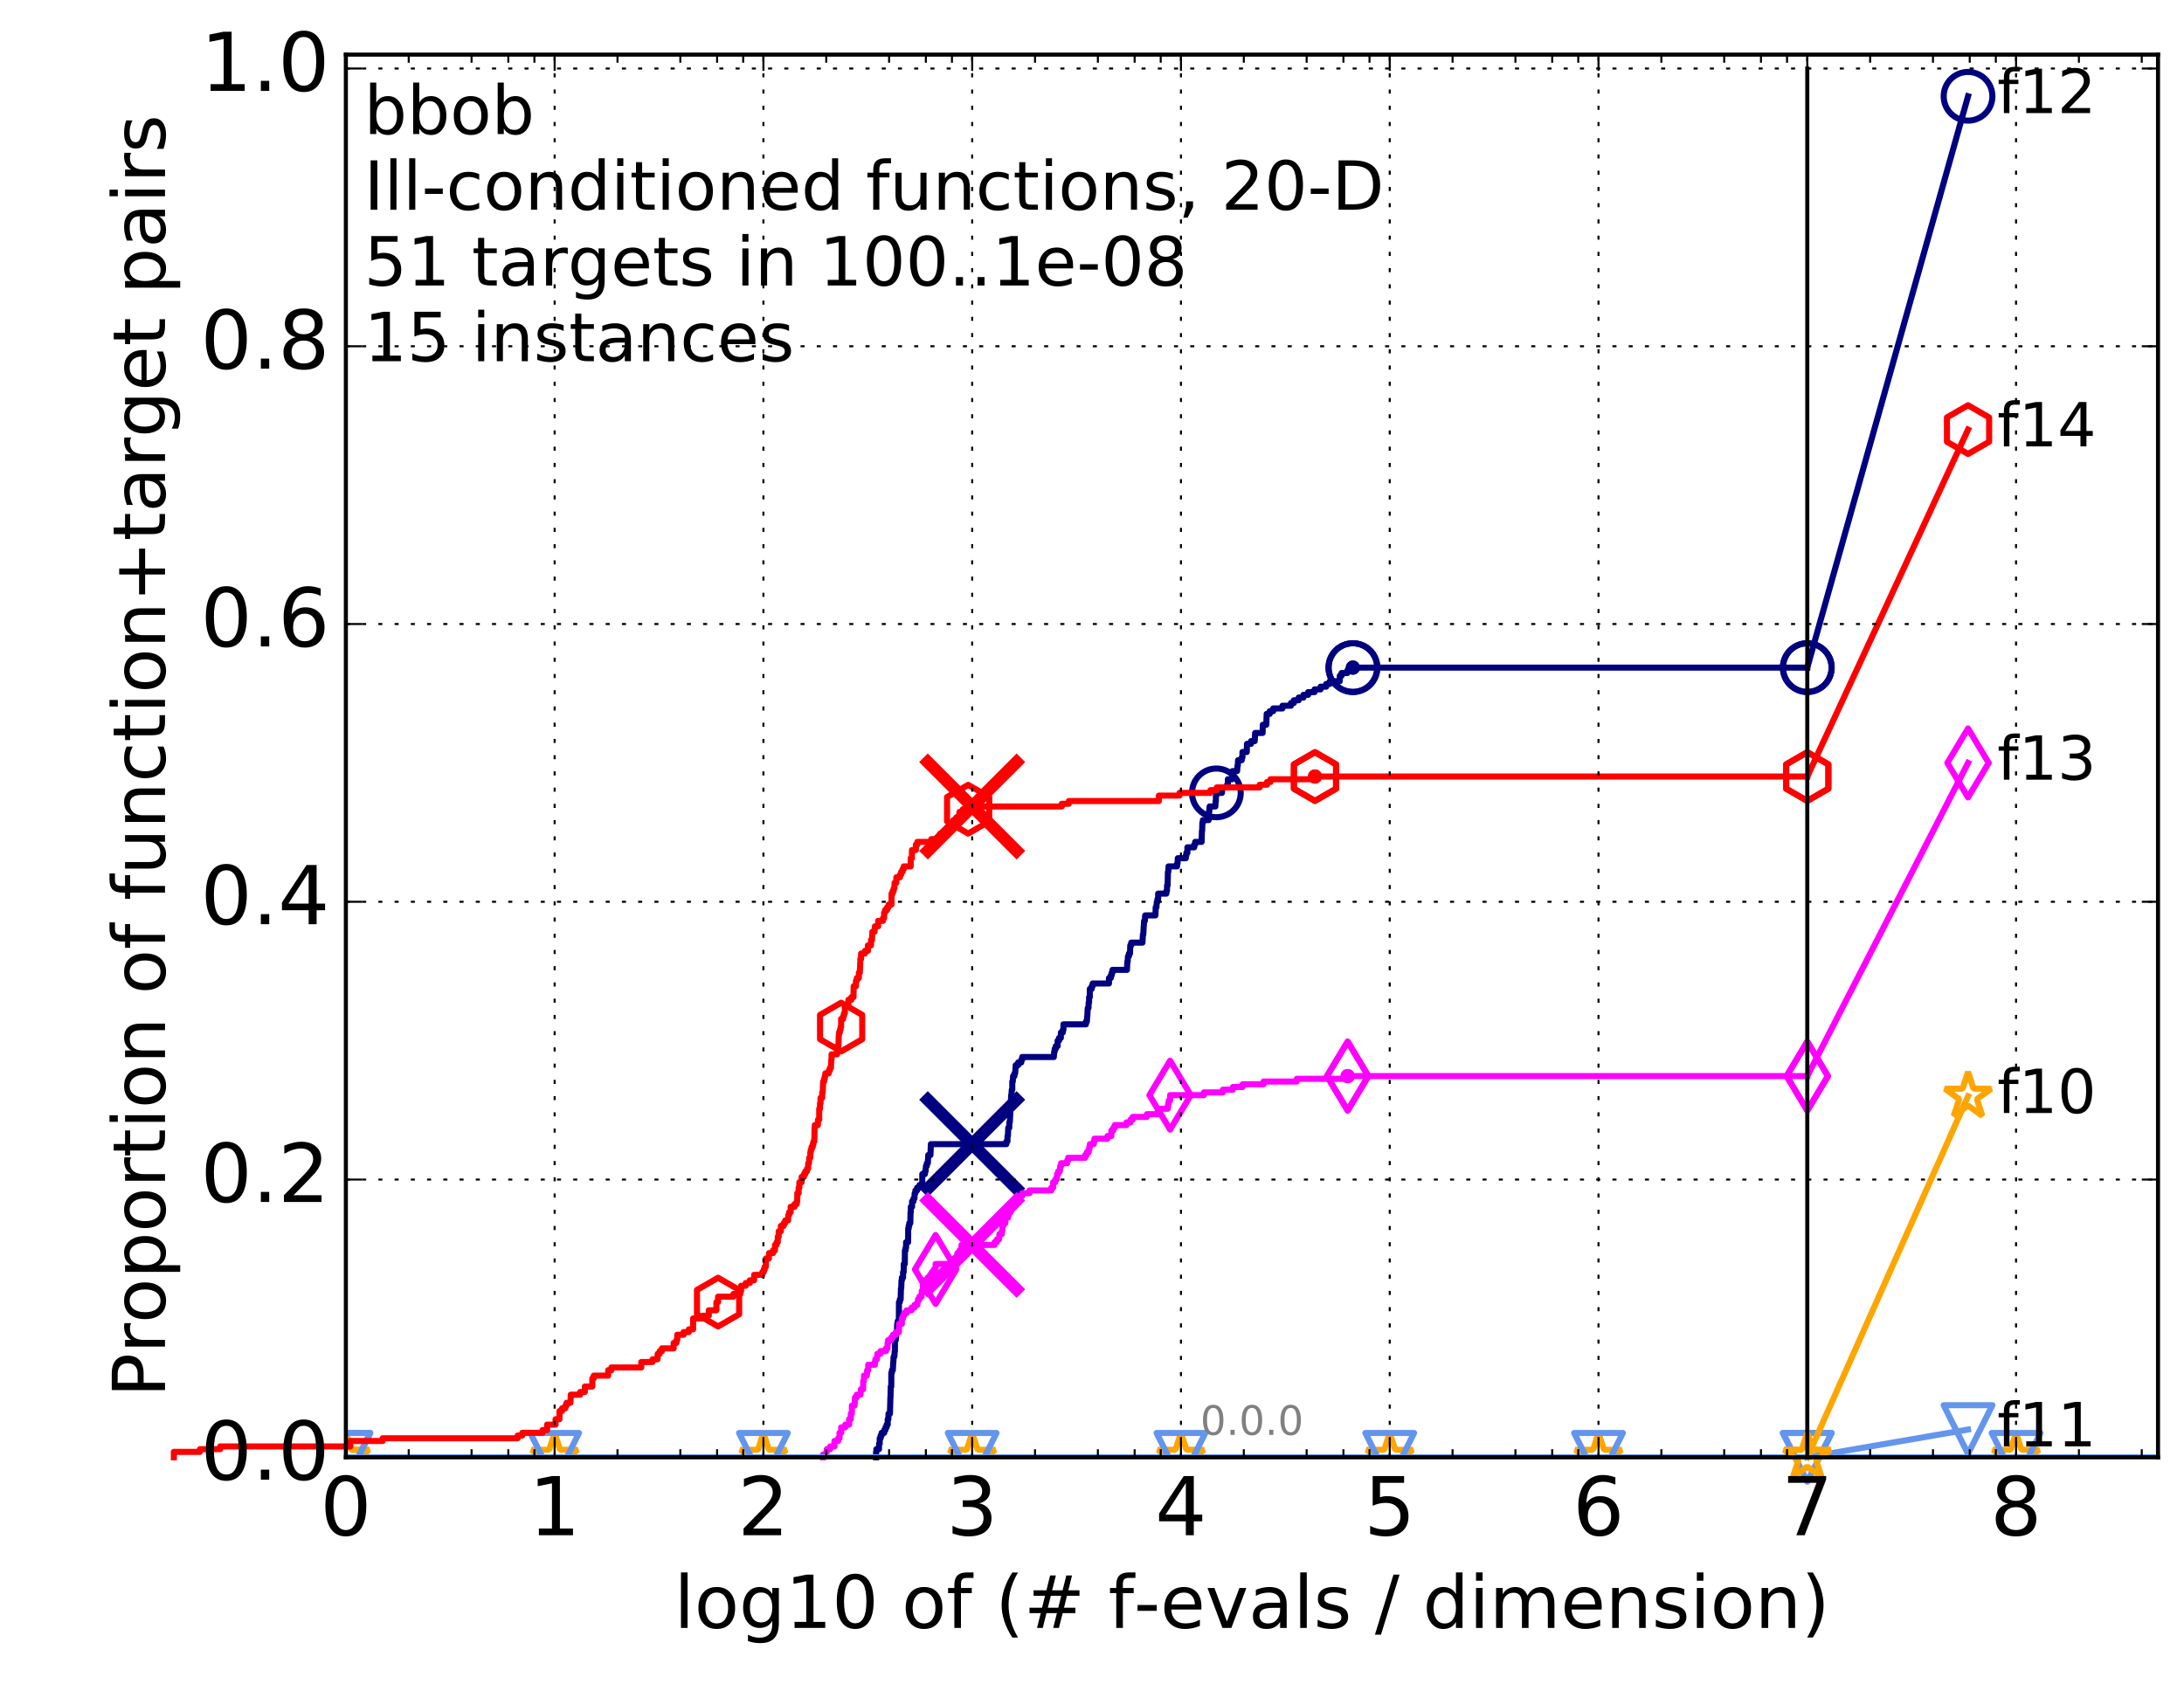 <?xml version="1.0" encoding="utf-8" standalone="no"?>
<!DOCTYPE svg PUBLIC "-//W3C//DTD SVG 1.1//EN"
  "http://www.w3.org/Graphics/SVG/1.1/DTD/svg11.dtd">
<!-- Created with matplotlib (http://matplotlib.org/) -->
<svg height="415pt" version="1.1" viewBox="0 0 538 415" width="538pt" xmlns="http://www.w3.org/2000/svg" xmlns:xlink="http://www.w3.org/1999/xlink">
 <defs>
  <style type="text/css">
*{stroke-linecap:butt;stroke-linejoin:round;stroke-miterlimit:100000;}
  </style>
 </defs>
 <g id="figure_1">
  <g id="patch_1">
   <path d="M 0 415.456 
L 538.8 415.456 
L 538.8 0 
L 0 0 
z
" style="fill:#ffffff;"/>
  </g>
  <g id="axes_1">
   <g id="patch_2">
    <path d="M 85.2 359.056 
L 531.6 359.056 
L 531.6 13.456 
L 85.2 13.456 
z
" style="fill:#ffffff;"/>
   </g>
   <g id="line2d_1">
    <defs>
     <path d="M 0 1.5 
C 0.398 1.5 0.779 1.342 1.061 1.061 
C 1.342 0.779 1.5 0.398 1.5 0 
C 1.5 -0.398 1.342 -0.779 1.061 -1.061 
C 0.779 -1.342 0.398 -1.5 0 -1.5 
C -0.398 -1.5 -0.779 -1.342 -1.061 -1.061 
C -1.342 -0.779 -1.5 -0.398 -1.5 0 
C -1.5 0.398 -1.342 0.779 -1.061 1.061 
C -0.779 1.342 -0.398 1.5 0 1.5 
z
" id="m0a177070d5" style="stroke:#000080;stroke-width:0.5;"/>
    </defs>
    <g>
     <use style="fill:#000080;stroke:#000080;stroke-width:0.5;" x="333.269" xlink:href="#m0a177070d5" y="164.484"/>
     <use style="fill:#000080;stroke:#000080;stroke-width:0.5;" x="333.269" xlink:href="#m0a177070d5" y="164.484"/>
    </g>
   </g>
   <g id="line2d_2">
    <path d="M 215.813 359.056 
L 215.813 357.714 
L 215.813 357.714 
L 215.813 357.714 
L 215.887 357.714 
L 215.887 357.044 
L 216.53 357.044 
L 216.546 355.702 
L 216.707 355.702 
L 216.707 354.36 
L 216.932 354.36 
L 216.932 353.689 
L 217.188 353.689 
L 217.188 353.018 
L 217.819 353.018 
L 217.819 352.347 
L 218.123 352.347 
L 218.123 351.676 
L 218.403 351.676 
L 218.403 351.005 
L 218.677 351.005 
L 218.677 349.663 
L 218.841 349.663 
L 218.869 348.321 
L 219.226 348.321 
L 219.336 344.296 
L 219.364 344.296 
L 219.427 341.612 
L 219.55 341.612 
L 219.566 338.257 
L 219.71 338.257 
L 219.71 337.586 
L 219.934 337.586 
L 220.038 335.574 
L 220.073 335.574 
L 220.139 334.232 
L 220.314 334.232 
L 220.406 332.89 
L 220.443 332.89 
L 220.463 330.206 
L 220.656 330.206 
L 220.765 328.864 
L 220.791 328.864 
L 220.791 328.193 
L 220.937 328.193 
L 221.017 326.18 
L 221.136 326.18 
L 221.136 325.509 
L 221.424 325.509 
L 221.449 320.813 
L 221.661 320.813 
L 221.661 320.142 
L 221.866 320.142 
L 221.93 317.458 
L 222.003 317.458 
L 222.079 315.445 
L 222.169 315.445 
L 222.169 314.774 
L 222.455 314.774 
L 222.455 313.433 
L 222.61 313.433 
L 222.634 311.42 
L 222.882 311.42 
L 222.913 308.065 
L 223.09 308.065 
L 223.09 307.394 
L 223.204 307.394 
L 223.204 306.052 
L 223.701 306.052 
L 223.725 302.698 
L 223.843 302.698 
L 223.843 302.027 
L 223.986 302.027 
L 223.986 301.356 
L 224.246 301.356 
L 224.293 298.672 
L 224.372 298.672 
L 224.372 297.33 
L 224.677 297.33 
L 224.677 295.988 
L 225.017 295.988 
L 225.017 295.317 
L 225.253 295.317 
L 225.325 293.975 
L 225.503 293.975 
L 225.503 293.304 
L 225.908 293.304 
L 225.908 292.634 
L 226.521 292.634 
L 226.521 291.963 
L 227.19 291.963 
L 227.192 289.279 
L 227.835 289.279 
L 227.835 288.608 
L 228.002 288.608 
L 228.097 287.266 
L 228.313 287.266 
L 228.313 286.595 
L 228.553 286.595 
L 228.662 284.582 
L 229.203 284.582 
L 229.307 281.899 
L 247.904 281.899 
L 247.904 281.228 
L 248.174 281.228 
L 248.184 279.886 
L 248.288 279.886 
L 248.359 277.873 
L 248.623 277.873 
L 248.623 276.531 
L 248.752 276.531 
L 248.86 274.518 
L 248.866 274.518 
L 248.885 272.505 
L 248.991 272.505 
L 249.094 269.822 
L 249.142 269.822 
L 249.24 268.48 
L 249.366 268.48 
L 249.366 266.467 
L 249.492 266.467 
L 249.563 265.125 
L 249.893 265.125 
L 249.893 264.454 
L 250.072 264.454 
L 250.163 263.112 
L 250.205 263.112 
L 250.205 262.441 
L 250.813 262.441 
L 250.813 261.77 
L 251.573 261.77 
L 251.573 261.099 
L 251.802 261.099 
L 251.802 260.429 
L 259.596 260.429 
L 259.693 259.087 
L 259.806 259.087 
L 259.806 258.416 
L 260.077 258.416 
L 260.077 257.745 
L 260.526 257.745 
L 260.526 256.403 
L 260.882 256.403 
L 260.882 255.732 
L 261.325 255.732 
L 261.341 254.39 
L 261.819 254.39 
L 261.819 253.719 
L 261.964 253.719 
L 261.964 252.377 
L 267.504 252.377 
L 267.504 251.706 
L 267.726 251.706 
L 267.823 250.364 
L 267.844 250.364 
L 267.951 248.352 
L 268.135 248.352 
L 268.176 247.01 
L 268.279 247.01 
L 268.287 245.668 
L 268.456 245.668 
L 268.468 243.655 
L 268.922 243.655 
L 268.922 242.984 
L 269.16 242.984 
L 269.16 242.313 
L 273.182 242.313 
L 273.182 240.971 
L 273.633 240.971 
L 273.633 240.3 
L 273.853 240.3 
L 273.853 239.629 
L 274.052 239.629 
L 274.052 238.958 
L 277.611 238.958 
L 277.709 236.946 
L 277.789 236.946 
L 277.848 235.604 
L 278.099 235.604 
L 278.099 234.933 
L 278.36 234.933 
L 278.43 232.92 
L 278.654 232.92 
L 278.654 232.249 
L 281.433 232.249 
L 281.535 230.236 
L 281.636 230.236 
L 281.739 228.223 
L 281.748 228.223 
L 281.838 226.882 
L 282.029 226.882 
L 282.088 225.54 
L 284.621 225.54 
L 284.699 223.527 
L 284.876 223.527 
L 284.962 222.185 
L 285.129 222.185 
L 285.129 221.514 
L 285.295 221.514 
L 285.295 220.172 
L 287.322 220.172 
L 287.322 219.501 
L 287.47 219.501 
L 287.485 218.159 
L 287.623 218.159 
L 287.702 214.805 
L 287.804 214.805 
L 287.85 213.463 
L 289.948 213.463 
L 289.948 212.792 
L 290.072 212.792 
L 290.138 211.45 
L 292.105 211.45 
L 292.105 210.779 
L 292.243 210.779 
L 292.243 210.108 
L 292.5 210.108 
L 292.5 208.766 
L 294.184 208.766 
L 294.184 208.095 
L 294.421 208.095 
L 294.421 207.424 
L 295.997 207.424 
L 296.077 204.741 
L 296.136 204.741 
L 296.183 202.728 
L 296.316 202.728 
L 296.316 202.057 
L 297.744 202.057 
L 297.783 200.044 
L 297.881 200.044 
L 297.975 198.702 
L 299.387 198.702 
L 299.459 197.36 
L 299.52 197.36 
L 299.52 196.018 
L 299.634 196.018 
L 299.634 195.348 
L 301.015 195.348 
L 301.097 194.006 
L 302.276 194.006 
L 302.276 193.335 
L 302.469 193.335 
L 302.469 191.993 
L 303.532 191.993 
L 303.617 189.98 
L 304.747 189.98 
L 304.845 188.638 
L 304.916 188.638 
L 304.985 187.296 
L 305.885 187.296 
L 305.885 186.625 
L 306.059 186.625 
L 306.059 185.283 
L 307.119 185.283 
L 307.184 183.271 
L 308.177 183.271 
L 308.177 182.6 
L 309.081 182.6 
L 309.185 180.587 
L 311.031 180.587 
L 311.074 178.574 
L 311.937 178.574 
L 312.028 175.89 
L 312.79 175.89 
L 312.79 175.219 
L 313.639 175.219 
L 313.639 174.548 
L 315.916 174.548 
L 315.916 173.878 
L 318.004 173.878 
L 318.004 173.207 
L 318.726 173.207 
L 318.726 172.536 
L 319.911 172.536 
L 319.911 171.865 
L 321.089 171.865 
L 321.089 171.194 
L 322.243 171.194 
L 322.243 170.523 
L 323.818 170.523 
L 323.818 169.852 
L 325.303 169.852 
L 325.303 169.181 
L 326.688 169.181 
L 326.688 168.51 
L 327.578 168.51 
L 327.578 167.839 
L 330.033 167.839 
L 330.045 166.497 
L 330.473 166.497 
L 330.473 165.826 
L 331.902 165.826 
L 331.902 165.155 
L 333.269 165.155 
L 333.269 164.484 
L 445.2 164.484 
L 445.2 164.484 
" style="fill:none;stroke:#000080;stroke-linecap:square;stroke-width:1.5;"/>
   </g>
   <g id="line2d_3">
    <defs>
     <path d="M 0 6 
C 1.591 6 3.117 5.368 4.243 4.243 
C 5.368 3.117 6 1.591 6 0 
C 6 -1.591 5.368 -3.117 4.243 -4.243 
C 3.117 -5.368 1.591 -6 0 -6 
C -1.591 -6 -3.117 -5.368 -4.243 -4.243 
C -5.368 -3.117 -6 -1.591 -6 0 
C -6 1.591 -5.368 3.117 -4.243 4.243 
C -3.117 5.368 -1.591 6 0 6 
z
" id="mad6b34f6a8" style="stroke:#000080;stroke-width:1.5;"/>
    </defs>
    <g>
     <use style="fill:none;stroke:#000080;stroke-width:1.5;" x="299.634" xlink:href="#mad6b34f6a8" y="195.348"/>
     <use style="fill:none;stroke:#000080;stroke-width:1.5;" x="333.269" xlink:href="#mad6b34f6a8" y="164.484"/>
     <use style="fill:none;stroke:#000080;stroke-width:1.5;" x="333.269" xlink:href="#mad6b34f6a8" y="164.484"/>
     <use style="fill:none;stroke:#000080;stroke-width:1.5;" x="445.2" xlink:href="#mad6b34f6a8" y="164.484"/>
    </g>
   </g>
   <g id="line2d_4"/>
   <g id="line2d_5">
    <path clip-path="url(#p804d941c82)" d="M 239.486 281.899 
" style="fill:none;stroke:#000080;stroke-linecap:square;"/>
    <defs>
     <path d="M -12 12 
L 12 -12 
M -12 -12 
L 12 12 
" id="m02810cc111" style="stroke:#000080;stroke-width:3.0;"/>
    </defs>
    <g clip-path="url(#p804d941c82)">
     <use style="fill:#000080;stroke:#000080;stroke-width:3.0;" x="239.486" xlink:href="#m02810cc111" y="281.899"/>
    </g>
   </g>
   <g id="line2d_6">
    <defs>
     <path d="M 0 1.5 
C 0.398 1.5 0.779 1.342 1.061 1.061 
C 1.342 0.779 1.5 0.398 1.5 0 
C 1.5 -0.398 1.342 -0.779 1.061 -1.061 
C 0.779 -1.342 0.398 -1.5 0 -1.5 
C -0.398 -1.5 -0.779 -1.342 -1.061 -1.061 
C -1.342 -0.779 -1.5 -0.398 -1.5 0 
C -1.5 0.398 -1.342 0.779 -1.061 1.061 
C -0.779 1.342 -0.398 1.5 0 1.5 
z
" id="ma31b8aab84" style="stroke:#ff00ff;stroke-width:0.5;"/>
    </defs>
    <g>
     <use style="fill:#ff00ff;stroke:#ff00ff;stroke-width:0.5;" x="331.977" xlink:href="#ma31b8aab84" y="265.125"/>
     <use style="fill:#ff00ff;stroke:#ff00ff;stroke-width:0.5;" x="331.977" xlink:href="#ma31b8aab84" y="265.125"/>
    </g>
   </g>
   <g id="line2d_7">
    <path d="M 202.743 359.056 
L 202.743 358.385 
L 203.539 358.385 
L 203.539 357.714 
L 203.678 357.714 
L 203.678 357.044 
L 204.5 357.044 
L 204.5 356.373 
L 205.54 356.373 
L 205.54 355.031 
L 206.465 355.031 
L 206.465 354.36 
L 206.801 354.36 
L 206.801 353.018 
L 207.212 353.018 
L 207.212 351.676 
L 208.226 351.676 
L 208.226 351.005 
L 209.17 351.005 
L 209.17 349.663 
L 209.583 349.663 
L 209.583 348.321 
L 209.833 348.321 
L 209.849 346.309 
L 210.517 346.309 
L 210.615 344.296 
L 211.042 344.296 
L 211.042 343.625 
L 211.983 343.625 
L 212.079 342.283 
L 212.632 342.283 
L 212.632 340.27 
L 212.817 340.27 
L 212.817 338.928 
L 213.532 338.928 
L 213.614 337.586 
L 213.872 337.586 
L 213.872 336.244 
L 215.502 336.244 
L 215.502 335.574 
L 215.626 335.574 
L 215.626 334.903 
L 216.015 334.903 
L 216.121 333.561 
L 216.889 333.561 
L 216.889 332.89 
L 218.23 332.89 
L 218.23 332.219 
L 218.634 332.219 
L 218.646 330.877 
L 218.765 330.877 
L 218.765 330.206 
L 219.512 330.206 
L 219.512 329.535 
L 219.969 329.535 
L 219.969 328.864 
L 220.695 328.864 
L 220.695 328.193 
L 221.446 328.193 
L 221.459 326.18 
L 222.149 326.18 
L 222.149 324.839 
L 222.45 324.839 
L 222.45 324.168 
L 222.712 324.168 
L 222.712 323.497 
L 223.349 323.497 
L 223.349 322.826 
L 224.556 322.826 
L 224.556 322.155 
L 225.295 322.155 
L 225.295 321.484 
L 225.988 321.484 
L 225.988 320.813 
L 226.131 320.813 
L 226.131 320.142 
L 226.477 320.142 
L 226.477 319.471 
L 227.019 319.471 
L 227.056 318.129 
L 227.323 318.129 
L 227.338 315.445 
L 228.515 315.445 
L 228.515 314.774 
L 229.095 314.774 
L 229.095 314.104 
L 229.539 314.104 
L 229.539 313.433 
L 230.045 313.433 
L 230.045 312.762 
L 230.468 312.762 
L 230.468 311.42 
L 235.057 311.42 
L 235.057 310.078 
L 235.857 310.078 
L 235.857 308.736 
L 236.377 308.736 
L 236.377 308.065 
L 236.858 308.065 
L 236.858 306.723 
L 244.997 306.723 
L 244.997 306.052 
L 245.545 306.052 
L 245.545 305.381 
L 246.116 305.381 
L 246.183 304.039 
L 246.778 304.039 
L 246.778 303.369 
L 246.891 303.369 
L 246.891 302.027 
L 247.142 302.027 
L 247.142 301.356 
L 247.646 301.356 
L 247.653 300.014 
L 248.326 300.014 
L 248.326 299.343 
L 248.513 299.343 
L 248.513 298.672 
L 248.98 298.672 
L 248.98 298.001 
L 249.284 298.001 
L 249.284 297.33 
L 249.709 297.33 
L 249.709 296.659 
L 249.999 296.659 
L 249.999 295.988 
L 250.371 295.988 
L 250.371 295.317 
L 250.739 295.317 
L 250.739 294.646 
L 251.834 294.646 
L 251.834 293.975 
L 253.605 293.975 
L 253.605 293.304 
L 258.976 293.304 
L 258.976 292.634 
L 259.422 292.634 
L 259.422 291.292 
L 259.959 291.292 
L 259.959 290.621 
L 260.274 290.621 
L 260.274 289.95 
L 260.4 289.95 
L 260.4 289.279 
L 260.656 289.279 
L 260.656 288.608 
L 261.066 288.608 
L 261.173 287.266 
L 261.402 287.266 
L 261.402 286.595 
L 262.878 286.595 
L 262.878 285.924 
L 263.124 285.924 
L 263.124 285.253 
L 267.315 285.253 
L 267.315 284.582 
L 267.697 284.582 
L 267.697 283.911 
L 268.169 283.911 
L 268.169 283.24 
L 268.346 283.24 
L 268.346 282.569 
L 268.473 282.569 
L 268.473 281.899 
L 269.421 281.899 
L 269.421 281.228 
L 269.595 281.228 
L 269.595 280.557 
L 272.811 280.557 
L 272.811 279.886 
L 273.767 279.886 
L 273.767 278.544 
L 274.232 278.544 
L 274.232 277.873 
L 274.615 277.873 
L 274.615 277.202 
L 277.503 277.202 
L 277.503 276.531 
L 278.485 276.531 
L 278.485 275.86 
L 279.016 275.86 
L 279.016 275.189 
L 282.529 275.189 
L 282.529 274.518 
L 285.187 274.518 
L 285.187 273.847 
L 285.508 273.847 
L 285.508 273.176 
L 287.651 273.176 
L 287.651 272.505 
L 287.778 272.505 
L 287.778 271.834 
L 287.902 271.834 
L 287.902 271.164 
L 288.236 271.164 
L 288.236 269.822 
L 296.55 269.822 
L 296.55 269.151 
L 301.23 269.151 
L 301.23 268.48 
L 303.708 268.48 
L 303.708 267.809 
L 306.102 267.809 
L 306.102 267.138 
L 311.263 267.138 
L 311.263 266.467 
L 319.443 266.467 
L 319.443 265.796 
L 331.977 265.796 
L 331.977 265.125 
L 445.2 265.125 
L 445.2 265.125 
" style="fill:none;stroke:#ff00ff;stroke-linecap:square;stroke-width:1.5;"/>
   </g>
   <g id="line2d_8">
    <defs>
     <path d="M -0 8.485 
L 5.091 0 
L 0 -8.485 
L -5.091 -0 
z
" id="m3ef3362413" style="stroke:#ff00ff;stroke-linejoin:miter;stroke-width:1.5;"/>
    </defs>
    <g>
     <use style="fill:none;stroke:#ff00ff;stroke-linejoin:miter;stroke-width:1.5;" x="230.468" xlink:href="#m3ef3362413" y="312.762"/>
     <use style="fill:none;stroke:#ff00ff;stroke-linejoin:miter;stroke-width:1.5;" x="288.236" xlink:href="#m3ef3362413" y="269.822"/>
     <use style="fill:none;stroke:#ff00ff;stroke-linejoin:miter;stroke-width:1.5;" x="331.977" xlink:href="#m3ef3362413" y="265.125"/>
     <use style="fill:none;stroke:#ff00ff;stroke-linejoin:miter;stroke-width:1.5;" x="331.977" xlink:href="#m3ef3362413" y="265.125"/>
     <use style="fill:none;stroke:#ff00ff;stroke-linejoin:miter;stroke-width:1.5;" x="445.2" xlink:href="#m3ef3362413" y="265.125"/>
    </g>
   </g>
   <g id="line2d_9"/>
   <g id="line2d_10">
    <path clip-path="url(#p804d941c82)" d="M 239.486 306.723 
" style="fill:none;stroke:#ff00ff;stroke-linecap:square;"/>
    <defs>
     <path d="M -12 12 
L 12 -12 
M -12 -12 
L 12 12 
" id="m73deec7163" style="stroke:#ff00ff;stroke-width:3.0;"/>
    </defs>
    <g clip-path="url(#p804d941c82)">
     <use style="fill:#ff00ff;stroke:#ff00ff;stroke-width:3.0;" x="239.486" xlink:href="#m73deec7163" y="306.723"/>
    </g>
   </g>
   <g id="line2d_11">
    <path clip-path="url(#p804d941c82)" d="M 85.2 359.056 
L 85.2 359.056 
L 85.2 359.056 
L 85.2 359.056 
L 531.6 359.056 
" style="fill:none;stroke:#ffa500;stroke-linecap:square;stroke-width:1.5;"/>
   </g>
   <g id="line2d_12">
    <defs>
     <path d="M 0 -6 
L -1.347 -1.854 
L -5.706 -1.854 
L -2.18 0.708 
L -3.527 4.854 
L -0 2.292 
L 3.527 4.854 
L 2.18 0.708 
L 5.706 -1.854 
L 1.347 -1.854 
z
" id="mac6c128577" style="stroke:#ffa500;stroke-linejoin:bevel;stroke-width:1.5;"/>
    </defs>
    <g clip-path="url(#p804d941c82)">
     <use style="fill:none;stroke:#ffa500;stroke-linejoin:bevel;stroke-width:1.5;" x="85.2" xlink:href="#mac6c128577" y="359.056"/>
     <use style="fill:none;stroke:#ffa500;stroke-linejoin:bevel;stroke-width:1.5;" x="85.2" xlink:href="#mac6c128577" y="359.056"/>
     <use style="fill:none;stroke:#ffa500;stroke-linejoin:bevel;stroke-width:1.5;" x="136.629" xlink:href="#mac6c128577" y="359.056"/>
     <use style="fill:none;stroke:#ffa500;stroke-linejoin:bevel;stroke-width:1.5;" x="188.057" xlink:href="#mac6c128577" y="359.056"/>
     <use style="fill:none;stroke:#ffa500;stroke-linejoin:bevel;stroke-width:1.5;" x="239.486" xlink:href="#mac6c128577" y="359.056"/>
     <use style="fill:none;stroke:#ffa500;stroke-linejoin:bevel;stroke-width:1.5;" x="290.914" xlink:href="#mac6c128577" y="359.056"/>
     <use style="fill:none;stroke:#ffa500;stroke-linejoin:bevel;stroke-width:1.5;" x="342.343" xlink:href="#mac6c128577" y="359.056"/>
     <use style="fill:none;stroke:#ffa500;stroke-linejoin:bevel;stroke-width:1.5;" x="393.771" xlink:href="#mac6c128577" y="359.056"/>
     <use style="fill:none;stroke:#ffa500;stroke-linejoin:bevel;stroke-width:1.5;" x="445.2" xlink:href="#mac6c128577" y="359.056"/>
     <use style="fill:none;stroke:#ffa500;stroke-linejoin:bevel;stroke-width:1.5;" x="496.629" xlink:href="#mac6c128577" y="359.056"/>
    </g>
   </g>
   <g id="line2d_13"/>
   <g id="line2d_14">
    <path clip-path="url(#p804d941c82)" d="M 85.2 359.056 
L 85.2 359.056 
L 85.2 359.056 
L 85.2 359.056 
L 531.6 359.056 
" style="fill:none;stroke:#6495ed;stroke-linecap:square;stroke-width:1.5;"/>
   </g>
   <g id="line2d_15">
    <defs>
     <path d="M -0 6 
L 6 -6 
L -6 -6 
z
" id="m615e1b97a8" style="stroke:#6495ed;stroke-linejoin:miter;stroke-width:1.5;"/>
    </defs>
    <g clip-path="url(#p804d941c82)">
     <use style="fill:none;stroke:#6495ed;stroke-linejoin:miter;stroke-width:1.5;" x="85.2" xlink:href="#m615e1b97a8" y="359.056"/>
     <use style="fill:none;stroke:#6495ed;stroke-linejoin:miter;stroke-width:1.5;" x="85.2" xlink:href="#m615e1b97a8" y="359.056"/>
     <use style="fill:none;stroke:#6495ed;stroke-linejoin:miter;stroke-width:1.5;" x="136.629" xlink:href="#m615e1b97a8" y="359.056"/>
     <use style="fill:none;stroke:#6495ed;stroke-linejoin:miter;stroke-width:1.5;" x="188.057" xlink:href="#m615e1b97a8" y="359.056"/>
     <use style="fill:none;stroke:#6495ed;stroke-linejoin:miter;stroke-width:1.5;" x="239.486" xlink:href="#m615e1b97a8" y="359.056"/>
     <use style="fill:none;stroke:#6495ed;stroke-linejoin:miter;stroke-width:1.5;" x="290.914" xlink:href="#m615e1b97a8" y="359.056"/>
     <use style="fill:none;stroke:#6495ed;stroke-linejoin:miter;stroke-width:1.5;" x="342.343" xlink:href="#m615e1b97a8" y="359.056"/>
     <use style="fill:none;stroke:#6495ed;stroke-linejoin:miter;stroke-width:1.5;" x="393.771" xlink:href="#m615e1b97a8" y="359.056"/>
     <use style="fill:none;stroke:#6495ed;stroke-linejoin:miter;stroke-width:1.5;" x="445.2" xlink:href="#m615e1b97a8" y="359.056"/>
     <use style="fill:none;stroke:#6495ed;stroke-linejoin:miter;stroke-width:1.5;" x="496.629" xlink:href="#m615e1b97a8" y="359.056"/>
    </g>
   </g>
   <g id="line2d_16"/>
   <g id="line2d_17">
    <defs>
     <path d="M 0 1.5 
C 0.398 1.5 0.779 1.342 1.061 1.061 
C 1.342 0.779 1.5 0.398 1.5 0 
C 1.5 -0.398 1.342 -0.779 1.061 -1.061 
C 0.779 -1.342 0.398 -1.5 0 -1.5 
C -0.398 -1.5 -0.779 -1.342 -1.061 -1.061 
C -1.342 -0.779 -1.5 -0.398 -1.5 0 
C -1.5 0.398 -1.342 0.779 -1.061 1.061 
C -0.779 1.342 -0.398 1.5 0 1.5 
z
" id="m062413c054" style="stroke:#ff0000;stroke-width:0.5;"/>
    </defs>
    <g>
     <use style="fill:#ff0000;stroke:#ff0000;stroke-width:0.5;" x="323.925" xlink:href="#m062413c054" y="191.322"/>
     <use style="fill:#ff0000;stroke:#ff0000;stroke-width:0.5;" x="323.925" xlink:href="#m062413c054" y="191.322"/>
    </g>
   </g>
   <g id="line2d_18">
    <path d="M 42.828 359.056 
L 42.828 357.714 
L 49.253 357.714 
L 49.253 357.044 
L 54.237 357.044 
L 54.237 356.373 
L 86.29 356.373 
L 86.29 355.031 
L 94.256 355.031 
L 94.256 354.36 
L 127.517 354.36 
L 127.517 353.689 
L 128.662 353.689 
L 128.662 353.018 
L 133.646 353.018 
L 133.646 352.347 
L 134.766 352.347 
L 134.766 351.005 
L 136.851 351.005 
L 136.851 349.663 
L 137.824 349.663 
L 137.824 347.65 
L 138.451 347.65 
L 138.451 346.979 
L 139.259 346.979 
L 139.259 346.309 
L 139.555 346.309 
L 139.555 345.638 
L 140.514 345.638 
L 140.607 343.625 
L 142.914 343.625 
L 142.914 342.954 
L 144.064 342.954 
L 144.064 341.612 
L 145.907 341.612 
L 145.907 339.599 
L 146.272 339.599 
L 146.272 338.928 
L 149.819 338.928 
L 149.819 337.586 
L 150.609 337.586 
L 150.609 336.915 
L 157.97 336.915 
L 157.97 335.574 
L 160.753 335.574 
L 160.753 334.903 
L 161.971 334.903 
L 162.006 333.561 
L 162.503 333.561 
L 162.503 332.89 
L 163.057 332.89 
L 163.057 332.219 
L 165.941 332.219 
L 165.941 330.877 
L 166.622 330.877 
L 166.622 330.206 
L 166.825 330.206 
L 166.825 328.864 
L 168.387 328.864 
L 168.387 328.193 
L 169.695 328.193 
L 169.695 327.522 
L 170.738 327.522 
L 170.738 324.839 
L 173.171 324.839 
L 173.171 324.168 
L 174.603 324.168 
L 174.603 322.826 
L 176.48 322.826 
L 176.48 320.813 
L 176.888 320.813 
L 176.888 319.471 
L 180.673 319.471 
L 180.673 318.8 
L 182.364 318.8 
L 182.364 318.129 
L 182.551 318.129 
L 182.551 316.787 
L 183.693 316.787 
L 183.693 316.116 
L 184.701 316.116 
L 184.701 315.445 
L 185.766 315.445 
L 185.766 314.104 
L 187.776 314.104 
L 187.776 313.433 
L 188.135 313.433 
L 188.135 312.762 
L 188.379 312.762 
L 188.379 312.091 
L 188.663 312.091 
L 188.663 310.078 
L 189.411 310.078 
L 189.443 308.736 
L 190.428 308.736 
L 190.428 308.065 
L 190.905 308.065 
L 190.905 306.723 
L 191.295 306.723 
L 191.295 306.052 
L 191.592 306.052 
L 191.592 304.71 
L 191.82 304.71 
L 191.82 303.369 
L 192.352 303.369 
L 192.352 302.027 
L 193.059 302.027 
L 193.059 301.356 
L 193.422 301.356 
L 193.422 300.685 
L 194.131 300.685 
L 194.199 299.343 
L 194.393 299.343 
L 194.393 298.672 
L 194.768 298.672 
L 194.768 297.33 
L 195.731 297.33 
L 195.731 296.659 
L 196.271 296.659 
L 196.271 295.988 
L 196.395 295.988 
L 196.402 293.975 
L 196.73 293.975 
L 196.73 292.634 
L 196.911 292.634 
L 196.911 291.292 
L 197.468 291.292 
L 197.468 289.95 
L 198.025 289.95 
L 198.025 289.279 
L 198.373 289.279 
L 198.373 288.608 
L 198.791 288.608 
L 198.791 287.937 
L 199.065 287.937 
L 199.093 286.595 
L 199.276 286.595 
L 199.357 285.253 
L 199.605 285.253 
L 199.605 283.911 
L 199.737 283.911 
L 199.737 283.24 
L 199.922 283.24 
L 199.922 282.569 
L 200.215 282.569 
L 200.215 281.899 
L 200.37 281.899 
L 200.37 281.228 
L 200.594 281.228 
L 200.658 277.873 
L 200.709 277.873 
L 200.709 277.202 
L 201.481 277.202 
L 201.5 275.86 
L 201.803 275.86 
L 201.803 273.176 
L 201.996 273.176 
L 201.996 271.834 
L 202.127 271.834 
L 202.127 270.493 
L 202.54 270.493 
L 202.54 269.151 
L 202.668 269.151 
L 202.766 266.467 
L 203.008 266.467 
L 203.008 265.796 
L 203.173 265.796 
L 203.173 265.125 
L 203.309 265.125 
L 203.309 264.454 
L 204.155 264.454 
L 204.155 263.783 
L 204.42 263.783 
L 204.42 263.112 
L 204.687 263.112 
L 204.777 261.099 
L 204.84 261.099 
L 204.84 259.758 
L 206.214 259.758 
L 206.214 257.745 
L 206.534 257.745 
L 206.621 255.061 
L 206.675 255.061 
L 206.675 254.39 
L 206.887 254.39 
L 206.887 253.719 
L 207.06 253.719 
L 207.06 253.048 
L 207.198 253.048 
L 207.198 251.035 
L 207.694 251.035 
L 207.694 250.364 
L 207.879 250.364 
L 207.879 249.694 
L 208.108 249.694 
L 208.121 247.681 
L 208.982 247.681 
L 208.982 246.339 
L 209.735 246.339 
L 209.735 245.668 
L 210.25 245.668 
L 210.287 242.984 
L 210.845 242.984 
L 210.845 241.642 
L 211.062 241.642 
L 211.062 240.971 
L 211.57 240.971 
L 211.57 239.629 
L 211.811 239.629 
L 211.914 236.946 
L 211.926 236.946 
L 211.926 236.275 
L 212.106 236.275 
L 212.106 234.933 
L 213.084 234.933 
L 213.084 234.262 
L 213.801 234.262 
L 213.801 232.92 
L 214.564 232.92 
L 214.574 231.578 
L 214.801 231.578 
L 214.892 229.565 
L 215.436 229.565 
L 215.515 228.223 
L 216.323 228.223 
L 216.323 226.882 
L 217.513 226.882 
L 217.513 226.211 
L 217.789 226.211 
L 217.789 224.869 
L 218.018 224.869 
L 218.018 224.198 
L 218.535 224.198 
L 218.535 223.527 
L 218.908 223.527 
L 218.908 222.856 
L 219.607 222.856 
L 219.618 220.172 
L 219.902 220.172 
L 219.902 219.501 
L 220.152 219.501 
L 220.152 218.83 
L 220.337 218.83 
L 220.372 217.488 
L 220.806 217.488 
L 220.806 216.147 
L 221.705 216.147 
L 221.705 215.476 
L 221.991 215.476 
L 221.991 214.805 
L 222.335 214.805 
L 222.335 214.134 
L 222.634 214.134 
L 222.634 213.463 
L 224.339 213.463 
L 224.339 211.45 
L 224.643 211.45 
L 224.643 209.437 
L 225.611 209.437 
L 225.611 208.095 
L 225.986 208.095 
L 225.986 207.424 
L 229.385 207.424 
L 229.385 206.753 
L 231.562 206.753 
L 231.562 205.412 
L 233.087 205.412 
L 233.087 204.741 
L 234.003 204.741 
L 234.003 204.07 
L 234.71 204.07 
L 234.71 203.399 
L 234.844 203.399 
L 234.874 202.057 
L 235.601 202.057 
L 235.601 201.386 
L 236.341 201.386 
L 236.341 200.044 
L 237.188 200.044 
L 237.188 199.373 
L 238.49 199.373 
L 238.49 198.702 
L 261.552 198.702 
L 261.552 198.031 
L 263.284 198.031 
L 263.284 197.36 
L 285.48 197.36 
L 285.48 196.018 
L 290.555 196.018 
L 290.555 195.348 
L 298.173 195.348 
L 298.173 194.677 
L 299.731 194.677 
L 299.731 194.006 
L 310.319 194.006 
L 310.319 193.335 
L 312.118 193.335 
L 312.118 192.664 
L 312.966 192.664 
L 312.966 191.993 
L 323.925 191.993 
L 323.925 191.322 
L 445.2 191.322 
L 445.2 191.322 
" style="fill:none;stroke:#ff0000;stroke-linecap:square;stroke-width:1.5;"/>
   </g>
   <g id="line2d_19">
    <defs>
     <path d="M 0 -6 
L -5.196 -3 
L -5.196 3 
L -0 6 
L 5.196 3 
L 5.196 -3 
z
" id="med7fcb7858" style="stroke:#ff0000;stroke-linejoin:miter;stroke-width:1.5;"/>
    </defs>
    <g>
     <use style="fill:none;stroke:#ff0000;stroke-linejoin:miter;stroke-width:1.5;" x="176.888" xlink:href="#med7fcb7858" y="320.813"/>
     <use style="fill:none;stroke:#ff0000;stroke-linejoin:miter;stroke-width:1.5;" x="207.198" xlink:href="#med7fcb7858" y="253.048"/>
     <use style="fill:none;stroke:#ff0000;stroke-linejoin:miter;stroke-width:1.5;" x="238.49" xlink:href="#med7fcb7858" y="199.373"/>
     <use style="fill:none;stroke:#ff0000;stroke-linejoin:miter;stroke-width:1.5;" x="323.925" xlink:href="#med7fcb7858" y="191.322"/>
     <use style="fill:none;stroke:#ff0000;stroke-linejoin:miter;stroke-width:1.5;" x="323.925" xlink:href="#med7fcb7858" y="191.322"/>
     <use style="fill:none;stroke:#ff0000;stroke-linejoin:miter;stroke-width:1.5;" x="445.2" xlink:href="#med7fcb7858" y="191.322"/>
    </g>
   </g>
   <g id="line2d_20"/>
   <g id="line2d_21">
    <path clip-path="url(#p804d941c82)" d="M 239.486 198.702 
" style="fill:none;stroke:#ff0000;stroke-linecap:square;"/>
    <defs>
     <path d="M -12 12 
L 12 -12 
M -12 -12 
L 12 12 
" id="mcb962972d5" style="stroke:#ff0000;stroke-width:3.0;"/>
    </defs>
    <g clip-path="url(#p804d941c82)">
     <use style="fill:#ff0000;stroke:#ff0000;stroke-width:3.0;" x="239.486" xlink:href="#mcb962972d5" y="198.702"/>
    </g>
   </g>
   <g id="line2d_22">
    <path d="M 445.2 359.056 
L 484.8 352.213 
" style="fill:none;stroke:#6495ed;stroke-linecap:square;stroke-width:1.5;"/>
    <g>
     <use style="fill:none;stroke:#6495ed;stroke-linejoin:miter;stroke-width:1.5;" x="445.2" xlink:href="#m615e1b97a8" y="359.056"/>
     <use style="fill:none;stroke:#6495ed;stroke-linejoin:miter;stroke-width:1.5;" x="484.8" xlink:href="#m615e1b97a8" y="352.213"/>
    </g>
   </g>
   <g id="line2d_23">
    <path d="M 445.2 359.056 
L 484.8 270.09 
" style="fill:none;stroke:#ffa500;stroke-linecap:square;stroke-width:1.5;"/>
    <g>
     <use style="fill:none;stroke:#ffa500;stroke-linejoin:bevel;stroke-width:1.5;" x="445.2" xlink:href="#mac6c128577" y="359.056"/>
     <use style="fill:none;stroke:#ffa500;stroke-linejoin:bevel;stroke-width:1.5;" x="484.8" xlink:href="#mac6c128577" y="270.09"/>
    </g>
   </g>
   <g id="line2d_24">
    <path d="M 445.2 265.125 
L 484.8 187.967 
" style="fill:none;stroke:#ff00ff;stroke-linecap:square;stroke-width:1.5;"/>
    <g>
     <use style="fill:none;stroke:#ff00ff;stroke-linejoin:miter;stroke-width:1.5;" x="445.2" xlink:href="#m3ef3362413" y="265.125"/>
     <use style="fill:none;stroke:#ff00ff;stroke-linejoin:miter;stroke-width:1.5;" x="484.8" xlink:href="#m3ef3362413" y="187.967"/>
    </g>
   </g>
   <g id="line2d_25">
    <path d="M 445.2 191.322 
L 484.8 105.844 
" style="fill:none;stroke:#ff0000;stroke-linecap:square;stroke-width:1.5;"/>
    <g>
     <use style="fill:none;stroke:#ff0000;stroke-linejoin:miter;stroke-width:1.5;" x="445.2" xlink:href="#med7fcb7858" y="191.322"/>
     <use style="fill:none;stroke:#ff0000;stroke-linejoin:miter;stroke-width:1.5;" x="484.8" xlink:href="#med7fcb7858" y="105.844"/>
    </g>
   </g>
   <g id="line2d_26">
    <path d="M 445.2 164.484 
L 484.8 23.722 
" style="fill:none;stroke:#000080;stroke-linecap:square;stroke-width:1.5;"/>
    <g>
     <use style="fill:none;stroke:#000080;stroke-width:1.5;" x="445.2" xlink:href="#mad6b34f6a8" y="164.484"/>
     <use style="fill:none;stroke:#000080;stroke-width:1.5;" x="484.8" xlink:href="#mad6b34f6a8" y="23.722"/>
    </g>
   </g>
   <g id="line2d_27">
    <path d="M 445.2 359.056 
L 445.2 16.878 
" style="fill:none;stroke:#000000;stroke-linecap:square;"/>
   </g>
   <g id="patch_3">
    <path d="M 85.2 13.456 
L 531.6 13.456 
" style="fill:none;stroke:#000000;stroke-linecap:square;stroke-linejoin:miter;"/>
   </g>
   <g id="patch_4">
    <path d="M 531.6 359.056 
L 531.6 13.456 
" style="fill:none;stroke:#000000;stroke-linecap:square;stroke-linejoin:miter;"/>
   </g>
   <g id="patch_5">
    <path d="M 85.2 359.056 
L 531.6 359.056 
" style="fill:none;stroke:#000000;stroke-linecap:square;stroke-linejoin:miter;"/>
   </g>
   <g id="patch_6">
    <path d="M 85.2 359.056 
L 85.2 13.456 
" style="fill:none;stroke:#000000;stroke-linecap:square;stroke-linejoin:miter;"/>
   </g>
   <g id="matplotlib.axis_1">
    <g id="xtick_1">
     <g id="line2d_28">
      <path clip-path="url(#p804d941c82)" d="M 85.2 359.056 
L 85.2 13.456 
" style="fill:none;stroke:#000000;stroke-dasharray:1,3;stroke-dashoffset:0.0;stroke-width:0.5;"/>
     </g>
     <g id="line2d_29">
      <defs>
       <path d="M 0 0 
L 0 -4 
" id="m4ac1b02f8a" style="stroke:#000000;stroke-width:0.5;"/>
      </defs>
      <g>
       <use style="stroke:#000000;stroke-width:0.5;" x="85.2" xlink:href="#m4ac1b02f8a" y="359.056"/>
      </g>
     </g>
     <g id="line2d_30">
      <defs>
       <path d="M 0 0 
L 0 4 
" id="m05c337072f" style="stroke:#000000;stroke-width:0.5;"/>
      </defs>
      <g>
       <use style="stroke:#000000;stroke-width:0.5;" x="85.2" xlink:href="#m05c337072f" y="13.456"/>
      </g>
     </g>
     <g id="text_1">
      <!-- 0 -->
      <defs>
       <path d="M 31.781 66.406 
Q 24.172 66.406 20.328 58.906 
Q 16.5 51.422 16.5 36.375 
Q 16.5 21.391 20.328 13.891 
Q 24.172 6.391 31.781 6.391 
Q 39.453 6.391 43.281 13.891 
Q 47.125 21.391 47.125 36.375 
Q 47.125 51.422 43.281 58.906 
Q 39.453 66.406 31.781 66.406 
M 31.781 74.219 
Q 44.047 74.219 50.516 64.516 
Q 56.984 54.828 56.984 36.375 
Q 56.984 17.969 50.516 8.266 
Q 44.047 -1.422 31.781 -1.422 
Q 19.531 -1.422 13.062 8.266 
Q 6.594 17.969 6.594 36.375 
Q 6.594 54.828 13.062 64.516 
Q 19.531 74.219 31.781 74.219 
" id="BitstreamVeraSans-Roman-30"/>
      </defs>
      <g transform="translate(78.838 378.253)scale(0.2 -0.2)">
       <use xlink:href="#BitstreamVeraSans-Roman-30"/>
      </g>
     </g>
    </g>
    <g id="xtick_2">
     <g id="line2d_31">
      <path clip-path="url(#p804d941c82)" d="M 136.629 359.056 
L 136.629 13.456 
" style="fill:none;stroke:#000000;stroke-dasharray:1,3;stroke-dashoffset:0.0;stroke-width:0.5;"/>
     </g>
     <g id="line2d_32">
      <g>
       <use style="stroke:#000000;stroke-width:0.5;" x="136.629" xlink:href="#m4ac1b02f8a" y="359.056"/>
      </g>
     </g>
     <g id="line2d_33">
      <g>
       <use style="stroke:#000000;stroke-width:0.5;" x="136.629" xlink:href="#m05c337072f" y="13.456"/>
      </g>
     </g>
     <g id="text_2">
      <!-- 1 -->
      <defs>
       <path d="M 12.406 8.297 
L 28.516 8.297 
L 28.516 63.922 
L 10.984 60.406 
L 10.984 69.391 
L 28.422 72.906 
L 38.281 72.906 
L 38.281 8.297 
L 54.391 8.297 
L 54.391 0 
L 12.406 0 
z
" id="BitstreamVeraSans-Roman-31"/>
      </defs>
      <g transform="translate(130.266 378.253)scale(0.2 -0.2)">
       <use xlink:href="#BitstreamVeraSans-Roman-31"/>
      </g>
     </g>
    </g>
    <g id="xtick_3">
     <g id="line2d_34">
      <path clip-path="url(#p804d941c82)" d="M 188.057 359.056 
L 188.057 13.456 
" style="fill:none;stroke:#000000;stroke-dasharray:1,3;stroke-dashoffset:0.0;stroke-width:0.5;"/>
     </g>
     <g id="line2d_35">
      <g>
       <use style="stroke:#000000;stroke-width:0.5;" x="188.057" xlink:href="#m4ac1b02f8a" y="359.056"/>
      </g>
     </g>
     <g id="line2d_36">
      <g>
       <use style="stroke:#000000;stroke-width:0.5;" x="188.057" xlink:href="#m05c337072f" y="13.456"/>
      </g>
     </g>
     <g id="text_3">
      <!-- 2 -->
      <defs>
       <path d="M 19.188 8.297 
L 53.609 8.297 
L 53.609 0 
L 7.328 0 
L 7.328 8.297 
Q 12.938 14.109 22.625 23.891 
Q 32.328 33.688 34.812 36.531 
Q 39.547 41.844 41.422 45.531 
Q 43.312 49.219 43.312 52.781 
Q 43.312 58.594 39.234 62.25 
Q 35.156 65.922 28.609 65.922 
Q 23.969 65.922 18.812 64.312 
Q 13.672 62.703 7.812 59.422 
L 7.812 69.391 
Q 13.766 71.781 18.938 73 
Q 24.125 74.219 28.422 74.219 
Q 39.75 74.219 46.484 68.547 
Q 53.219 62.891 53.219 53.422 
Q 53.219 48.922 51.531 44.891 
Q 49.859 40.875 45.406 35.406 
Q 44.188 33.984 37.641 27.219 
Q 31.109 20.453 19.188 8.297 
" id="BitstreamVeraSans-Roman-32"/>
      </defs>
      <g transform="translate(181.695 378.253)scale(0.2 -0.2)">
       <use xlink:href="#BitstreamVeraSans-Roman-32"/>
      </g>
     </g>
    </g>
    <g id="xtick_4">
     <g id="line2d_37">
      <path clip-path="url(#p804d941c82)" d="M 239.486 359.056 
L 239.486 13.456 
" style="fill:none;stroke:#000000;stroke-dasharray:1,3;stroke-dashoffset:0.0;stroke-width:0.5;"/>
     </g>
     <g id="line2d_38">
      <g>
       <use style="stroke:#000000;stroke-width:0.5;" x="239.486" xlink:href="#m4ac1b02f8a" y="359.056"/>
      </g>
     </g>
     <g id="line2d_39">
      <g>
       <use style="stroke:#000000;stroke-width:0.5;" x="239.486" xlink:href="#m05c337072f" y="13.456"/>
      </g>
     </g>
     <g id="text_4">
      <!-- 3 -->
      <defs>
       <path d="M 40.578 39.312 
Q 47.656 37.797 51.625 33 
Q 55.609 28.219 55.609 21.188 
Q 55.609 10.406 48.188 4.484 
Q 40.766 -1.422 27.094 -1.422 
Q 22.516 -1.422 17.656 -0.516 
Q 12.797 0.391 7.625 2.203 
L 7.625 11.719 
Q 11.719 9.328 16.594 8.109 
Q 21.484 6.891 26.812 6.891 
Q 36.078 6.891 40.938 10.547 
Q 45.797 14.203 45.797 21.188 
Q 45.797 27.641 41.281 31.266 
Q 36.766 34.906 28.719 34.906 
L 20.219 34.906 
L 20.219 43.016 
L 29.109 43.016 
Q 36.375 43.016 40.234 45.922 
Q 44.094 48.828 44.094 54.297 
Q 44.094 59.906 40.109 62.906 
Q 36.141 65.922 28.719 65.922 
Q 24.656 65.922 20.016 65.031 
Q 15.375 64.156 9.812 62.312 
L 9.812 71.094 
Q 15.438 72.656 20.344 73.438 
Q 25.25 74.219 29.594 74.219 
Q 40.828 74.219 47.359 69.109 
Q 53.906 64.016 53.906 55.328 
Q 53.906 49.266 50.438 45.094 
Q 46.969 40.922 40.578 39.312 
" id="BitstreamVeraSans-Roman-33"/>
      </defs>
      <g transform="translate(233.123 378.253)scale(0.2 -0.2)">
       <use xlink:href="#BitstreamVeraSans-Roman-33"/>
      </g>
     </g>
    </g>
    <g id="xtick_5">
     <g id="line2d_40">
      <path clip-path="url(#p804d941c82)" d="M 290.914 359.056 
L 290.914 13.456 
" style="fill:none;stroke:#000000;stroke-dasharray:1,3;stroke-dashoffset:0.0;stroke-width:0.5;"/>
     </g>
     <g id="line2d_41">
      <g>
       <use style="stroke:#000000;stroke-width:0.5;" x="290.914" xlink:href="#m4ac1b02f8a" y="359.056"/>
      </g>
     </g>
     <g id="line2d_42">
      <g>
       <use style="stroke:#000000;stroke-width:0.5;" x="290.914" xlink:href="#m05c337072f" y="13.456"/>
      </g>
     </g>
     <g id="text_5">
      <!-- 4 -->
      <defs>
       <path d="M 37.797 64.312 
L 12.891 25.391 
L 37.797 25.391 
z
M 35.203 72.906 
L 47.609 72.906 
L 47.609 25.391 
L 58.016 25.391 
L 58.016 17.188 
L 47.609 17.188 
L 47.609 0 
L 37.797 0 
L 37.797 17.188 
L 4.891 17.188 
L 4.891 26.703 
z
" id="BitstreamVeraSans-Roman-34"/>
      </defs>
      <g transform="translate(284.552 378.253)scale(0.2 -0.2)">
       <use xlink:href="#BitstreamVeraSans-Roman-34"/>
      </g>
     </g>
    </g>
    <g id="xtick_6">
     <g id="line2d_43">
      <path clip-path="url(#p804d941c82)" d="M 342.343 359.056 
L 342.343 13.456 
" style="fill:none;stroke:#000000;stroke-dasharray:1,3;stroke-dashoffset:0.0;stroke-width:0.5;"/>
     </g>
     <g id="line2d_44">
      <g>
       <use style="stroke:#000000;stroke-width:0.5;" x="342.343" xlink:href="#m4ac1b02f8a" y="359.056"/>
      </g>
     </g>
     <g id="line2d_45">
      <g>
       <use style="stroke:#000000;stroke-width:0.5;" x="342.343" xlink:href="#m05c337072f" y="13.456"/>
      </g>
     </g>
     <g id="text_6">
      <!-- 5 -->
      <defs>
       <path d="M 10.797 72.906 
L 49.516 72.906 
L 49.516 64.594 
L 19.828 64.594 
L 19.828 46.734 
Q 21.969 47.469 24.109 47.828 
Q 26.266 48.188 28.422 48.188 
Q 40.625 48.188 47.75 41.5 
Q 54.891 34.812 54.891 23.391 
Q 54.891 11.625 47.562 5.094 
Q 40.234 -1.422 26.906 -1.422 
Q 22.312 -1.422 17.547 -0.641 
Q 12.797 0.141 7.719 1.703 
L 7.719 11.625 
Q 12.109 9.234 16.797 8.062 
Q 21.484 6.891 26.703 6.891 
Q 35.156 6.891 40.078 11.328 
Q 45.016 15.766 45.016 23.391 
Q 45.016 31 40.078 35.438 
Q 35.156 39.891 26.703 39.891 
Q 22.75 39.891 18.812 39.016 
Q 14.891 38.141 10.797 36.281 
z
" id="BitstreamVeraSans-Roman-35"/>
      </defs>
      <g transform="translate(335.98 378.253)scale(0.2 -0.2)">
       <use xlink:href="#BitstreamVeraSans-Roman-35"/>
      </g>
     </g>
    </g>
    <g id="xtick_7">
     <g id="line2d_46">
      <path clip-path="url(#p804d941c82)" d="M 393.771 359.056 
L 393.771 13.456 
" style="fill:none;stroke:#000000;stroke-dasharray:1,3;stroke-dashoffset:0.0;stroke-width:0.5;"/>
     </g>
     <g id="line2d_47">
      <g>
       <use style="stroke:#000000;stroke-width:0.5;" x="393.771" xlink:href="#m4ac1b02f8a" y="359.056"/>
      </g>
     </g>
     <g id="line2d_48">
      <g>
       <use style="stroke:#000000;stroke-width:0.5;" x="393.771" xlink:href="#m05c337072f" y="13.456"/>
      </g>
     </g>
     <g id="text_7">
      <!-- 6 -->
      <defs>
       <path d="M 33.016 40.375 
Q 26.375 40.375 22.484 35.828 
Q 18.609 31.297 18.609 23.391 
Q 18.609 15.531 22.484 10.953 
Q 26.375 6.391 33.016 6.391 
Q 39.656 6.391 43.531 10.953 
Q 47.406 15.531 47.406 23.391 
Q 47.406 31.297 43.531 35.828 
Q 39.656 40.375 33.016 40.375 
M 52.594 71.297 
L 52.594 62.312 
Q 48.875 64.062 45.094 64.984 
Q 41.312 65.922 37.594 65.922 
Q 27.828 65.922 22.672 59.328 
Q 17.531 52.734 16.797 39.406 
Q 19.672 43.656 24.016 45.922 
Q 28.375 48.188 33.594 48.188 
Q 44.578 48.188 50.953 41.516 
Q 57.328 34.859 57.328 23.391 
Q 57.328 12.156 50.688 5.359 
Q 44.047 -1.422 33.016 -1.422 
Q 20.359 -1.422 13.672 8.266 
Q 6.984 17.969 6.984 36.375 
Q 6.984 53.656 15.188 63.938 
Q 23.391 74.219 37.203 74.219 
Q 40.922 74.219 44.703 73.484 
Q 48.484 72.75 52.594 71.297 
" id="BitstreamVeraSans-Roman-36"/>
      </defs>
      <g transform="translate(387.409 378.253)scale(0.2 -0.2)">
       <use xlink:href="#BitstreamVeraSans-Roman-36"/>
      </g>
     </g>
    </g>
    <g id="xtick_8">
     <g id="line2d_49">
      <path clip-path="url(#p804d941c82)" d="M 445.2 359.056 
L 445.2 13.456 
" style="fill:none;stroke:#000000;stroke-dasharray:1,3;stroke-dashoffset:0.0;stroke-width:0.5;"/>
     </g>
     <g id="line2d_50">
      <g>
       <use style="stroke:#000000;stroke-width:0.5;" x="445.2" xlink:href="#m4ac1b02f8a" y="359.056"/>
      </g>
     </g>
     <g id="line2d_51">
      <g>
       <use style="stroke:#000000;stroke-width:0.5;" x="445.2" xlink:href="#m05c337072f" y="13.456"/>
      </g>
     </g>
     <g id="text_8">
      <!-- 7 -->
      <defs>
       <path d="M 8.203 72.906 
L 55.078 72.906 
L 55.078 68.703 
L 28.609 0 
L 18.312 0 
L 43.219 64.594 
L 8.203 64.594 
z
" id="BitstreamVeraSans-Roman-37"/>
      </defs>
      <g transform="translate(438.837 378.253)scale(0.2 -0.2)">
       <use xlink:href="#BitstreamVeraSans-Roman-37"/>
      </g>
     </g>
    </g>
    <g id="xtick_9">
     <g id="line2d_52">
      <path clip-path="url(#p804d941c82)" d="M 496.629 359.056 
L 496.629 13.456 
" style="fill:none;stroke:#000000;stroke-dasharray:1,3;stroke-dashoffset:0.0;stroke-width:0.5;"/>
     </g>
     <g id="line2d_53">
      <g>
       <use style="stroke:#000000;stroke-width:0.5;" x="496.629" xlink:href="#m4ac1b02f8a" y="359.056"/>
      </g>
     </g>
     <g id="line2d_54">
      <g>
       <use style="stroke:#000000;stroke-width:0.5;" x="496.629" xlink:href="#m05c337072f" y="13.456"/>
      </g>
     </g>
     <g id="text_9">
      <!-- 8 -->
      <defs>
       <path d="M 31.781 34.625 
Q 24.75 34.625 20.719 30.859 
Q 16.703 27.094 16.703 20.516 
Q 16.703 13.922 20.719 10.156 
Q 24.75 6.391 31.781 6.391 
Q 38.812 6.391 42.859 10.172 
Q 46.922 13.969 46.922 20.516 
Q 46.922 27.094 42.891 30.859 
Q 38.875 34.625 31.781 34.625 
M 21.922 38.812 
Q 15.578 40.375 12.031 44.719 
Q 8.5 49.078 8.5 55.328 
Q 8.5 64.062 14.719 69.141 
Q 20.953 74.219 31.781 74.219 
Q 42.672 74.219 48.875 69.141 
Q 55.078 64.062 55.078 55.328 
Q 55.078 49.078 51.531 44.719 
Q 48 40.375 41.703 38.812 
Q 48.828 37.156 52.797 32.312 
Q 56.781 27.484 56.781 20.516 
Q 56.781 9.906 50.312 4.234 
Q 43.844 -1.422 31.781 -1.422 
Q 19.734 -1.422 13.25 4.234 
Q 6.781 9.906 6.781 20.516 
Q 6.781 27.484 10.781 32.312 
Q 14.797 37.156 21.922 38.812 
M 18.312 54.391 
Q 18.312 48.734 21.844 45.562 
Q 25.391 42.391 31.781 42.391 
Q 38.141 42.391 41.719 45.562 
Q 45.312 48.734 45.312 54.391 
Q 45.312 60.062 41.719 63.234 
Q 38.141 66.406 31.781 66.406 
Q 25.391 66.406 21.844 63.234 
Q 18.312 60.062 18.312 54.391 
" id="BitstreamVeraSans-Roman-38"/>
      </defs>
      <g transform="translate(490.266 378.253)scale(0.2 -0.2)">
       <use xlink:href="#BitstreamVeraSans-Roman-38"/>
      </g>
     </g>
    </g>
    <g id="xtick_10">
     <g id="line2d_55">
      <defs>
       <path d="M 0 0 
L 0 -2 
" id="m44b8f43903" style="stroke:#000000;stroke-width:0.5;"/>
      </defs>
      <g>
       <use style="stroke:#000000;stroke-width:0.5;" x="100.682" xlink:href="#m44b8f43903" y="359.056"/>
      </g>
     </g>
     <g id="line2d_56">
      <defs>
       <path d="M 0 0 
L 0 2 
" id="m0a7d02f721" style="stroke:#000000;stroke-width:0.5;"/>
      </defs>
      <g>
       <use style="stroke:#000000;stroke-width:0.5;" x="100.682" xlink:href="#m0a7d02f721" y="13.456"/>
      </g>
     </g>
    </g>
    <g id="xtick_11">
     <g id="line2d_57">
      <g>
       <use style="stroke:#000000;stroke-width:0.5;" x="116.163" xlink:href="#m44b8f43903" y="359.056"/>
      </g>
     </g>
     <g id="line2d_58">
      <g>
       <use style="stroke:#000000;stroke-width:0.5;" x="116.163" xlink:href="#m0a7d02f721" y="13.456"/>
      </g>
     </g>
    </g>
    <g id="xtick_12">
     <g id="line2d_59">
      <g>
       <use style="stroke:#000000;stroke-width:0.5;" x="125.219" xlink:href="#m44b8f43903" y="359.056"/>
      </g>
     </g>
     <g id="line2d_60">
      <g>
       <use style="stroke:#000000;stroke-width:0.5;" x="125.219" xlink:href="#m0a7d02f721" y="13.456"/>
      </g>
     </g>
    </g>
    <g id="xtick_13">
     <g id="line2d_61">
      <g>
       <use style="stroke:#000000;stroke-width:0.5;" x="131.645" xlink:href="#m44b8f43903" y="359.056"/>
      </g>
     </g>
     <g id="line2d_62">
      <g>
       <use style="stroke:#000000;stroke-width:0.5;" x="131.645" xlink:href="#m0a7d02f721" y="13.456"/>
      </g>
     </g>
    </g>
    <g id="xtick_14">
     <g id="line2d_63">
      <g>
       <use style="stroke:#000000;stroke-width:0.5;" x="152.11" xlink:href="#m44b8f43903" y="359.056"/>
      </g>
     </g>
     <g id="line2d_64">
      <g>
       <use style="stroke:#000000;stroke-width:0.5;" x="152.11" xlink:href="#m0a7d02f721" y="13.456"/>
      </g>
     </g>
    </g>
    <g id="xtick_15">
     <g id="line2d_65">
      <g>
       <use style="stroke:#000000;stroke-width:0.5;" x="167.592" xlink:href="#m44b8f43903" y="359.056"/>
      </g>
     </g>
     <g id="line2d_66">
      <g>
       <use style="stroke:#000000;stroke-width:0.5;" x="167.592" xlink:href="#m0a7d02f721" y="13.456"/>
      </g>
     </g>
    </g>
    <g id="xtick_16">
     <g id="line2d_67">
      <g>
       <use style="stroke:#000000;stroke-width:0.5;" x="176.648" xlink:href="#m44b8f43903" y="359.056"/>
      </g>
     </g>
     <g id="line2d_68">
      <g>
       <use style="stroke:#000000;stroke-width:0.5;" x="176.648" xlink:href="#m0a7d02f721" y="13.456"/>
      </g>
     </g>
    </g>
    <g id="xtick_17">
     <g id="line2d_69">
      <g>
       <use style="stroke:#000000;stroke-width:0.5;" x="183.073" xlink:href="#m44b8f43903" y="359.056"/>
      </g>
     </g>
     <g id="line2d_70">
      <g>
       <use style="stroke:#000000;stroke-width:0.5;" x="183.073" xlink:href="#m0a7d02f721" y="13.456"/>
      </g>
     </g>
    </g>
    <g id="xtick_18">
     <g id="line2d_71">
      <g>
       <use style="stroke:#000000;stroke-width:0.5;" x="203.539" xlink:href="#m44b8f43903" y="359.056"/>
      </g>
     </g>
     <g id="line2d_72">
      <g>
       <use style="stroke:#000000;stroke-width:0.5;" x="203.539" xlink:href="#m0a7d02f721" y="13.456"/>
      </g>
     </g>
    </g>
    <g id="xtick_19">
     <g id="line2d_73">
      <g>
       <use style="stroke:#000000;stroke-width:0.5;" x="219.02" xlink:href="#m44b8f43903" y="359.056"/>
      </g>
     </g>
     <g id="line2d_74">
      <g>
       <use style="stroke:#000000;stroke-width:0.5;" x="219.02" xlink:href="#m0a7d02f721" y="13.456"/>
      </g>
     </g>
    </g>
    <g id="xtick_20">
     <g id="line2d_75">
      <g>
       <use style="stroke:#000000;stroke-width:0.5;" x="228.076" xlink:href="#m44b8f43903" y="359.056"/>
      </g>
     </g>
     <g id="line2d_76">
      <g>
       <use style="stroke:#000000;stroke-width:0.5;" x="228.076" xlink:href="#m0a7d02f721" y="13.456"/>
      </g>
     </g>
    </g>
    <g id="xtick_21">
     <g id="line2d_77">
      <g>
       <use style="stroke:#000000;stroke-width:0.5;" x="234.502" xlink:href="#m44b8f43903" y="359.056"/>
      </g>
     </g>
     <g id="line2d_78">
      <g>
       <use style="stroke:#000000;stroke-width:0.5;" x="234.502" xlink:href="#m0a7d02f721" y="13.456"/>
      </g>
     </g>
    </g>
    <g id="xtick_22">
     <g id="line2d_79">
      <g>
       <use style="stroke:#000000;stroke-width:0.5;" x="254.967" xlink:href="#m44b8f43903" y="359.056"/>
      </g>
     </g>
     <g id="line2d_80">
      <g>
       <use style="stroke:#000000;stroke-width:0.5;" x="254.967" xlink:href="#m0a7d02f721" y="13.456"/>
      </g>
     </g>
    </g>
    <g id="xtick_23">
     <g id="line2d_81">
      <g>
       <use style="stroke:#000000;stroke-width:0.5;" x="270.449" xlink:href="#m44b8f43903" y="359.056"/>
      </g>
     </g>
     <g id="line2d_82">
      <g>
       <use style="stroke:#000000;stroke-width:0.5;" x="270.449" xlink:href="#m0a7d02f721" y="13.456"/>
      </g>
     </g>
    </g>
    <g id="xtick_24">
     <g id="line2d_83">
      <g>
       <use style="stroke:#000000;stroke-width:0.5;" x="279.505" xlink:href="#m44b8f43903" y="359.056"/>
      </g>
     </g>
     <g id="line2d_84">
      <g>
       <use style="stroke:#000000;stroke-width:0.5;" x="279.505" xlink:href="#m0a7d02f721" y="13.456"/>
      </g>
     </g>
    </g>
    <g id="xtick_25">
     <g id="line2d_85">
      <g>
       <use style="stroke:#000000;stroke-width:0.5;" x="285.93" xlink:href="#m44b8f43903" y="359.056"/>
      </g>
     </g>
     <g id="line2d_86">
      <g>
       <use style="stroke:#000000;stroke-width:0.5;" x="285.93" xlink:href="#m0a7d02f721" y="13.456"/>
      </g>
     </g>
    </g>
    <g id="xtick_26">
     <g id="line2d_87">
      <g>
       <use style="stroke:#000000;stroke-width:0.5;" x="306.396" xlink:href="#m44b8f43903" y="359.056"/>
      </g>
     </g>
     <g id="line2d_88">
      <g>
       <use style="stroke:#000000;stroke-width:0.5;" x="306.396" xlink:href="#m0a7d02f721" y="13.456"/>
      </g>
     </g>
    </g>
    <g id="xtick_27">
     <g id="line2d_89">
      <g>
       <use style="stroke:#000000;stroke-width:0.5;" x="321.877" xlink:href="#m44b8f43903" y="359.056"/>
      </g>
     </g>
     <g id="line2d_90">
      <g>
       <use style="stroke:#000000;stroke-width:0.5;" x="321.877" xlink:href="#m0a7d02f721" y="13.456"/>
      </g>
     </g>
    </g>
    <g id="xtick_28">
     <g id="line2d_91">
      <g>
       <use style="stroke:#000000;stroke-width:0.5;" x="330.933" xlink:href="#m44b8f43903" y="359.056"/>
      </g>
     </g>
     <g id="line2d_92">
      <g>
       <use style="stroke:#000000;stroke-width:0.5;" x="330.933" xlink:href="#m0a7d02f721" y="13.456"/>
      </g>
     </g>
    </g>
    <g id="xtick_29">
     <g id="line2d_93">
      <g>
       <use style="stroke:#000000;stroke-width:0.5;" x="337.359" xlink:href="#m44b8f43903" y="359.056"/>
      </g>
     </g>
     <g id="line2d_94">
      <g>
       <use style="stroke:#000000;stroke-width:0.5;" x="337.359" xlink:href="#m0a7d02f721" y="13.456"/>
      </g>
     </g>
    </g>
    <g id="xtick_30">
     <g id="line2d_95">
      <g>
       <use style="stroke:#000000;stroke-width:0.5;" x="357.824" xlink:href="#m44b8f43903" y="359.056"/>
      </g>
     </g>
     <g id="line2d_96">
      <g>
       <use style="stroke:#000000;stroke-width:0.5;" x="357.824" xlink:href="#m0a7d02f721" y="13.456"/>
      </g>
     </g>
    </g>
    <g id="xtick_31">
     <g id="line2d_97">
      <g>
       <use style="stroke:#000000;stroke-width:0.5;" x="373.306" xlink:href="#m44b8f43903" y="359.056"/>
      </g>
     </g>
     <g id="line2d_98">
      <g>
       <use style="stroke:#000000;stroke-width:0.5;" x="373.306" xlink:href="#m0a7d02f721" y="13.456"/>
      </g>
     </g>
    </g>
    <g id="xtick_32">
     <g id="line2d_99">
      <g>
       <use style="stroke:#000000;stroke-width:0.5;" x="382.362" xlink:href="#m44b8f43903" y="359.056"/>
      </g>
     </g>
     <g id="line2d_100">
      <g>
       <use style="stroke:#000000;stroke-width:0.5;" x="382.362" xlink:href="#m0a7d02f721" y="13.456"/>
      </g>
     </g>
    </g>
    <g id="xtick_33">
     <g id="line2d_101">
      <g>
       <use style="stroke:#000000;stroke-width:0.5;" x="388.787" xlink:href="#m44b8f43903" y="359.056"/>
      </g>
     </g>
     <g id="line2d_102">
      <g>
       <use style="stroke:#000000;stroke-width:0.5;" x="388.787" xlink:href="#m0a7d02f721" y="13.456"/>
      </g>
     </g>
    </g>
    <g id="xtick_34">
     <g id="line2d_103">
      <g>
       <use style="stroke:#000000;stroke-width:0.5;" x="409.253" xlink:href="#m44b8f43903" y="359.056"/>
      </g>
     </g>
     <g id="line2d_104">
      <g>
       <use style="stroke:#000000;stroke-width:0.5;" x="409.253" xlink:href="#m0a7d02f721" y="13.456"/>
      </g>
     </g>
    </g>
    <g id="xtick_35">
     <g id="line2d_105">
      <g>
       <use style="stroke:#000000;stroke-width:0.5;" x="424.735" xlink:href="#m44b8f43903" y="359.056"/>
      </g>
     </g>
     <g id="line2d_106">
      <g>
       <use style="stroke:#000000;stroke-width:0.5;" x="424.735" xlink:href="#m0a7d02f721" y="13.456"/>
      </g>
     </g>
    </g>
    <g id="xtick_36">
     <g id="line2d_107">
      <g>
       <use style="stroke:#000000;stroke-width:0.5;" x="433.791" xlink:href="#m44b8f43903" y="359.056"/>
      </g>
     </g>
     <g id="line2d_108">
      <g>
       <use style="stroke:#000000;stroke-width:0.5;" x="433.791" xlink:href="#m0a7d02f721" y="13.456"/>
      </g>
     </g>
    </g>
    <g id="xtick_37">
     <g id="line2d_109">
      <g>
       <use style="stroke:#000000;stroke-width:0.5;" x="440.216" xlink:href="#m44b8f43903" y="359.056"/>
      </g>
     </g>
     <g id="line2d_110">
      <g>
       <use style="stroke:#000000;stroke-width:0.5;" x="440.216" xlink:href="#m0a7d02f721" y="13.456"/>
      </g>
     </g>
    </g>
    <g id="xtick_38">
     <g id="line2d_111">
      <g>
       <use style="stroke:#000000;stroke-width:0.5;" x="460.682" xlink:href="#m44b8f43903" y="359.056"/>
      </g>
     </g>
     <g id="line2d_112">
      <g>
       <use style="stroke:#000000;stroke-width:0.5;" x="460.682" xlink:href="#m0a7d02f721" y="13.456"/>
      </g>
     </g>
    </g>
    <g id="xtick_39">
     <g id="line2d_113">
      <g>
       <use style="stroke:#000000;stroke-width:0.5;" x="476.163" xlink:href="#m44b8f43903" y="359.056"/>
      </g>
     </g>
     <g id="line2d_114">
      <g>
       <use style="stroke:#000000;stroke-width:0.5;" x="476.163" xlink:href="#m0a7d02f721" y="13.456"/>
      </g>
     </g>
    </g>
    <g id="xtick_40">
     <g id="line2d_115">
      <g>
       <use style="stroke:#000000;stroke-width:0.5;" x="485.219" xlink:href="#m44b8f43903" y="359.056"/>
      </g>
     </g>
     <g id="line2d_116">
      <g>
       <use style="stroke:#000000;stroke-width:0.5;" x="485.219" xlink:href="#m0a7d02f721" y="13.456"/>
      </g>
     </g>
    </g>
    <g id="xtick_41">
     <g id="line2d_117">
      <g>
       <use style="stroke:#000000;stroke-width:0.5;" x="491.645" xlink:href="#m44b8f43903" y="359.056"/>
      </g>
     </g>
     <g id="line2d_118">
      <g>
       <use style="stroke:#000000;stroke-width:0.5;" x="491.645" xlink:href="#m0a7d02f721" y="13.456"/>
      </g>
     </g>
    </g>
    <g id="xtick_42">
     <g id="line2d_119">
      <g>
       <use style="stroke:#000000;stroke-width:0.5;" x="512.11" xlink:href="#m44b8f43903" y="359.056"/>
      </g>
     </g>
     <g id="line2d_120">
      <g>
       <use style="stroke:#000000;stroke-width:0.5;" x="512.11" xlink:href="#m0a7d02f721" y="13.456"/>
      </g>
     </g>
    </g>
    <g id="xtick_43">
     <g id="line2d_121">
      <g>
       <use style="stroke:#000000;stroke-width:0.5;" x="527.592" xlink:href="#m44b8f43903" y="359.056"/>
      </g>
     </g>
     <g id="line2d_122">
      <g>
       <use style="stroke:#000000;stroke-width:0.5;" x="527.592" xlink:href="#m0a7d02f721" y="13.456"/>
      </g>
     </g>
    </g>
    <g id="text_10">
     <!-- log10 of (# f-evals / dimension) -->
     <defs>
      <path id="BitstreamVeraSans-Roman-20"/>
      <path d="M 51.125 44 
L 36.922 44 
L 32.812 27.688 
L 47.125 27.688 
z
M 43.797 71.781 
L 38.719 51.516 
L 52.984 51.516 
L 58.109 71.781 
L 65.922 71.781 
L 60.891 51.516 
L 76.125 51.516 
L 76.125 44 
L 58.984 44 
L 54.984 27.688 
L 70.516 27.688 
L 70.516 20.219 
L 53.078 20.219 
L 48 0 
L 40.188 0 
L 45.219 20.219 
L 30.906 20.219 
L 25.875 0 
L 18.016 0 
L 23.094 20.219 
L 7.719 20.219 
L 7.719 27.688 
L 24.906 27.688 
L 29 44 
L 13.281 44 
L 13.281 51.516 
L 30.906 51.516 
L 35.891 71.781 
z
" id="BitstreamVeraSans-Roman-23"/>
      <path d="M 52 44.188 
Q 55.375 50.25 60.062 53.125 
Q 64.75 56 71.094 56 
Q 79.641 56 84.281 50.016 
Q 88.922 44.047 88.922 33.016 
L 88.922 0 
L 79.891 0 
L 79.891 32.719 
Q 79.891 40.578 77.094 44.375 
Q 74.312 48.188 68.609 48.188 
Q 61.625 48.188 57.562 43.547 
Q 53.516 38.922 53.516 30.906 
L 53.516 0 
L 44.484 0 
L 44.484 32.719 
Q 44.484 40.625 41.703 44.406 
Q 38.922 48.188 33.109 48.188 
Q 26.219 48.188 22.156 43.531 
Q 18.109 38.875 18.109 30.906 
L 18.109 0 
L 9.078 0 
L 9.078 54.688 
L 18.109 54.688 
L 18.109 46.188 
Q 21.188 51.219 25.484 53.609 
Q 29.781 56 35.688 56 
Q 41.656 56 45.828 52.969 
Q 50 49.953 52 44.188 
" id="BitstreamVeraSans-Roman-6d"/>
      <path d="M 54.891 33.016 
L 54.891 0 
L 45.906 0 
L 45.906 32.719 
Q 45.906 40.484 42.875 44.328 
Q 39.844 48.188 33.797 48.188 
Q 26.516 48.188 22.312 43.547 
Q 18.109 38.922 18.109 30.906 
L 18.109 0 
L 9.078 0 
L 9.078 54.688 
L 18.109 54.688 
L 18.109 46.188 
Q 21.344 51.125 25.703 53.562 
Q 30.078 56 35.797 56 
Q 45.219 56 50.047 50.172 
Q 54.891 44.344 54.891 33.016 
" id="BitstreamVeraSans-Roman-6e"/>
      <path d="M 31 75.875 
Q 24.469 64.656 21.281 53.656 
Q 18.109 42.672 18.109 31.391 
Q 18.109 20.125 21.312 9.062 
Q 24.516 -2 31 -13.188 
L 23.188 -13.188 
Q 15.875 -1.703 12.234 9.375 
Q 8.594 20.453 8.594 31.391 
Q 8.594 42.281 12.203 53.312 
Q 15.828 64.359 23.188 75.875 
z
" id="BitstreamVeraSans-Roman-28"/>
      <path d="M 30.609 48.391 
Q 23.391 48.391 19.188 42.75 
Q 14.984 37.109 14.984 27.297 
Q 14.984 17.484 19.156 11.844 
Q 23.344 6.203 30.609 6.203 
Q 37.797 6.203 41.984 11.859 
Q 46.188 17.531 46.188 27.297 
Q 46.188 37.016 41.984 42.703 
Q 37.797 48.391 30.609 48.391 
M 30.609 56 
Q 42.328 56 49.016 48.375 
Q 55.719 40.766 55.719 27.297 
Q 55.719 13.875 49.016 6.219 
Q 42.328 -1.422 30.609 -1.422 
Q 18.844 -1.422 12.172 6.219 
Q 5.516 13.875 5.516 27.297 
Q 5.516 40.766 12.172 48.375 
Q 18.844 56 30.609 56 
" id="BitstreamVeraSans-Roman-6f"/>
      <path d="M 9.422 75.984 
L 18.406 75.984 
L 18.406 0 
L 9.422 0 
z
" id="BitstreamVeraSans-Roman-6c"/>
      <path d="M 2.984 54.688 
L 12.5 54.688 
L 29.594 8.797 
L 46.688 54.688 
L 56.203 54.688 
L 35.688 0 
L 23.484 0 
z
" id="BitstreamVeraSans-Roman-76"/>
      <path d="M 9.422 54.688 
L 18.406 54.688 
L 18.406 0 
L 9.422 0 
z
M 9.422 75.984 
L 18.406 75.984 
L 18.406 64.594 
L 9.422 64.594 
z
" id="BitstreamVeraSans-Roman-69"/>
      <path d="M 4.891 31.391 
L 31.203 31.391 
L 31.203 23.391 
L 4.891 23.391 
z
" id="BitstreamVeraSans-Roman-2d"/>
      <path d="M 25.391 72.906 
L 33.688 72.906 
L 8.297 -9.281 
L 0 -9.281 
z
" id="BitstreamVeraSans-Roman-2f"/>
      <path d="M 56.203 29.594 
L 56.203 25.203 
L 14.891 25.203 
Q 15.484 15.922 20.484 11.062 
Q 25.484 6.203 34.422 6.203 
Q 39.594 6.203 44.453 7.469 
Q 49.312 8.734 54.109 11.281 
L 54.109 2.781 
Q 49.266 0.734 44.188 -0.344 
Q 39.109 -1.422 33.891 -1.422 
Q 20.797 -1.422 13.156 6.188 
Q 5.516 13.812 5.516 26.812 
Q 5.516 40.234 12.766 48.109 
Q 20.016 56 32.328 56 
Q 43.359 56 49.781 48.891 
Q 56.203 41.797 56.203 29.594 
M 47.219 32.234 
Q 47.125 39.594 43.094 43.984 
Q 39.062 48.391 32.422 48.391 
Q 24.906 48.391 20.391 44.141 
Q 15.875 39.891 15.188 32.172 
z
" id="BitstreamVeraSans-Roman-65"/>
      <path d="M 45.406 46.391 
L 45.406 75.984 
L 54.391 75.984 
L 54.391 0 
L 45.406 0 
L 45.406 8.203 
Q 42.578 3.328 38.25 0.953 
Q 33.938 -1.422 27.875 -1.422 
Q 17.969 -1.422 11.734 6.484 
Q 5.516 14.406 5.516 27.297 
Q 5.516 40.188 11.734 48.094 
Q 17.969 56 27.875 56 
Q 33.938 56 38.25 53.625 
Q 42.578 51.266 45.406 46.391 
M 14.797 27.297 
Q 14.797 17.391 18.875 11.75 
Q 22.953 6.109 30.078 6.109 
Q 37.203 6.109 41.297 11.75 
Q 45.406 17.391 45.406 27.297 
Q 45.406 37.203 41.297 42.844 
Q 37.203 48.484 30.078 48.484 
Q 22.953 48.484 18.875 42.844 
Q 14.797 37.203 14.797 27.297 
" id="BitstreamVeraSans-Roman-64"/>
      <path d="M 45.406 27.984 
Q 45.406 37.75 41.375 43.109 
Q 37.359 48.484 30.078 48.484 
Q 22.859 48.484 18.828 43.109 
Q 14.797 37.75 14.797 27.984 
Q 14.797 18.266 18.828 12.891 
Q 22.859 7.516 30.078 7.516 
Q 37.359 7.516 41.375 12.891 
Q 45.406 18.266 45.406 27.984 
M 54.391 6.781 
Q 54.391 -7.172 48.188 -13.984 
Q 42 -20.797 29.203 -20.797 
Q 24.469 -20.797 20.266 -20.094 
Q 16.062 -19.391 12.109 -17.922 
L 12.109 -9.188 
Q 16.062 -11.328 19.922 -12.344 
Q 23.781 -13.375 27.781 -13.375 
Q 36.625 -13.375 41.016 -8.766 
Q 45.406 -4.156 45.406 5.172 
L 45.406 9.625 
Q 42.625 4.781 38.281 2.391 
Q 33.938 0 27.875 0 
Q 17.828 0 11.672 7.656 
Q 5.516 15.328 5.516 27.984 
Q 5.516 40.672 11.672 48.328 
Q 17.828 56 27.875 56 
Q 33.938 56 38.281 53.609 
Q 42.625 51.219 45.406 46.391 
L 45.406 54.688 
L 54.391 54.688 
z
" id="BitstreamVeraSans-Roman-67"/>
      <path d="M 37.109 75.984 
L 37.109 68.5 
L 28.516 68.5 
Q 23.688 68.5 21.797 66.547 
Q 19.922 64.594 19.922 59.516 
L 19.922 54.688 
L 34.719 54.688 
L 34.719 47.703 
L 19.922 47.703 
L 19.922 0 
L 10.891 0 
L 10.891 47.703 
L 2.297 47.703 
L 2.297 54.688 
L 10.891 54.688 
L 10.891 58.5 
Q 10.891 67.625 15.141 71.797 
Q 19.391 75.984 28.609 75.984 
z
" id="BitstreamVeraSans-Roman-66"/>
      <path d="M 34.281 27.484 
Q 23.391 27.484 19.188 25 
Q 14.984 22.516 14.984 16.5 
Q 14.984 11.719 18.141 8.906 
Q 21.297 6.109 26.703 6.109 
Q 34.188 6.109 38.703 11.406 
Q 43.219 16.703 43.219 25.484 
L 43.219 27.484 
z
M 52.203 31.203 
L 52.203 0 
L 43.219 0 
L 43.219 8.297 
Q 40.141 3.328 35.547 0.953 
Q 30.953 -1.422 24.312 -1.422 
Q 15.922 -1.422 10.953 3.297 
Q 6 8.016 6 15.922 
Q 6 25.141 12.172 29.828 
Q 18.359 34.516 30.609 34.516 
L 43.219 34.516 
L 43.219 35.406 
Q 43.219 41.609 39.141 45 
Q 35.062 48.391 27.688 48.391 
Q 23 48.391 18.547 47.266 
Q 14.109 46.141 10.016 43.891 
L 10.016 52.203 
Q 14.938 54.109 19.578 55.047 
Q 24.219 56 28.609 56 
Q 40.484 56 46.344 49.844 
Q 52.203 43.703 52.203 31.203 
" id="BitstreamVeraSans-Roman-61"/>
      <path d="M 44.281 53.078 
L 44.281 44.578 
Q 40.484 46.531 36.375 47.5 
Q 32.281 48.484 27.875 48.484 
Q 21.188 48.484 17.844 46.438 
Q 14.5 44.391 14.5 40.281 
Q 14.5 37.156 16.891 35.375 
Q 19.281 33.594 26.516 31.984 
L 29.594 31.297 
Q 39.156 29.25 43.188 25.516 
Q 47.219 21.781 47.219 15.094 
Q 47.219 7.469 41.188 3.016 
Q 35.156 -1.422 24.609 -1.422 
Q 20.219 -1.422 15.453 -0.562 
Q 10.688 0.297 5.422 2 
L 5.422 11.281 
Q 10.406 8.688 15.234 7.391 
Q 20.062 6.109 24.812 6.109 
Q 31.156 6.109 34.562 8.281 
Q 37.984 10.453 37.984 14.406 
Q 37.984 18.062 35.516 20.016 
Q 33.062 21.969 24.703 23.781 
L 21.578 24.516 
Q 13.234 26.266 9.516 29.906 
Q 5.812 33.547 5.812 39.891 
Q 5.812 47.609 11.281 51.797 
Q 16.75 56 26.812 56 
Q 31.781 56 36.172 55.266 
Q 40.578 54.547 44.281 53.078 
" id="BitstreamVeraSans-Roman-73"/>
      <path d="M 8.016 75.875 
L 15.828 75.875 
Q 23.141 64.359 26.781 53.312 
Q 30.422 42.281 30.422 31.391 
Q 30.422 20.453 26.781 9.375 
Q 23.141 -1.703 15.828 -13.188 
L 8.016 -13.188 
Q 14.5 -2 17.703 9.062 
Q 20.906 20.125 20.906 31.391 
Q 20.906 42.672 17.703 53.656 
Q 14.5 64.656 8.016 75.875 
" id="BitstreamVeraSans-Roman-29"/>
     </defs>
     <g transform="translate(166.055 401.09)scale(0.18 -0.18)">
      <use xlink:href="#BitstreamVeraSans-Roman-6c"/>
      <use x="27.783" xlink:href="#BitstreamVeraSans-Roman-6f"/>
      <use x="88.965" xlink:href="#BitstreamVeraSans-Roman-67"/>
      <use x="152.441" xlink:href="#BitstreamVeraSans-Roman-31"/>
      <use x="216.064" xlink:href="#BitstreamVeraSans-Roman-30"/>
      <use x="279.688" xlink:href="#BitstreamVeraSans-Roman-20"/>
      <use x="311.475" xlink:href="#BitstreamVeraSans-Roman-6f"/>
      <use x="372.656" xlink:href="#BitstreamVeraSans-Roman-66"/>
      <use x="407.861" xlink:href="#BitstreamVeraSans-Roman-20"/>
      <use x="439.648" xlink:href="#BitstreamVeraSans-Roman-28"/>
      <use x="478.662" xlink:href="#BitstreamVeraSans-Roman-23"/>
      <use x="562.451" xlink:href="#BitstreamVeraSans-Roman-20"/>
      <use x="594.238" xlink:href="#BitstreamVeraSans-Roman-66"/>
      <use x="629.365" xlink:href="#BitstreamVeraSans-Roman-2d"/>
      <use x="665.449" xlink:href="#BitstreamVeraSans-Roman-65"/>
      <use x="726.973" xlink:href="#BitstreamVeraSans-Roman-76"/>
      <use x="786.152" xlink:href="#BitstreamVeraSans-Roman-61"/>
      <use x="847.432" xlink:href="#BitstreamVeraSans-Roman-6c"/>
      <use x="875.215" xlink:href="#BitstreamVeraSans-Roman-73"/>
      <use x="927.314" xlink:href="#BitstreamVeraSans-Roman-20"/>
      <use x="959.102" xlink:href="#BitstreamVeraSans-Roman-2f"/>
      <use x="992.793" xlink:href="#BitstreamVeraSans-Roman-20"/>
      <use x="1024.58" xlink:href="#BitstreamVeraSans-Roman-64"/>
      <use x="1088.057" xlink:href="#BitstreamVeraSans-Roman-69"/>
      <use x="1115.84" xlink:href="#BitstreamVeraSans-Roman-6d"/>
      <use x="1213.252" xlink:href="#BitstreamVeraSans-Roman-65"/>
      <use x="1274.775" xlink:href="#BitstreamVeraSans-Roman-6e"/>
      <use x="1338.154" xlink:href="#BitstreamVeraSans-Roman-73"/>
      <use x="1390.254" xlink:href="#BitstreamVeraSans-Roman-69"/>
      <use x="1418.037" xlink:href="#BitstreamVeraSans-Roman-6f"/>
      <use x="1479.219" xlink:href="#BitstreamVeraSans-Roman-6e"/>
      <use x="1542.598" xlink:href="#BitstreamVeraSans-Roman-29"/>
     </g>
    </g>
   </g>
   <g id="matplotlib.axis_2">
    <g id="ytick_1">
     <g id="line2d_123">
      <path clip-path="url(#p804d941c82)" d="M 85.2 359.056 
L 531.6 359.056 
" style="fill:none;stroke:#000000;stroke-dasharray:1,3;stroke-dashoffset:0.0;stroke-width:0.5;"/>
     </g>
     <g id="line2d_124">
      <defs>
       <path d="M 0 0 
L 4 0 
" id="ma5cb5bce34" style="stroke:#000000;stroke-width:0.5;"/>
      </defs>
      <g>
       <use style="stroke:#000000;stroke-width:0.5;" x="85.2" xlink:href="#ma5cb5bce34" y="359.056"/>
      </g>
     </g>
     <g id="line2d_125">
      <defs>
       <path d="M 0 0 
L -4 0 
" id="m10169a2b39" style="stroke:#000000;stroke-width:0.5;"/>
      </defs>
      <g>
       <use style="stroke:#000000;stroke-width:0.5;" x="531.6" xlink:href="#m10169a2b39" y="359.056"/>
      </g>
     </g>
     <g id="text_11">
      <!-- 0.0 -->
      <defs>
       <path d="M 10.688 12.406 
L 21 12.406 
L 21 0 
L 10.688 0 
z
" id="BitstreamVeraSans-Roman-2e"/>
      </defs>
      <g transform="translate(49.394 364.575)scale(0.2 -0.2)">
       <use xlink:href="#BitstreamVeraSans-Roman-30"/>
       <use x="63.623" xlink:href="#BitstreamVeraSans-Roman-2e"/>
       <use x="95.41" xlink:href="#BitstreamVeraSans-Roman-30"/>
      </g>
     </g>
    </g>
    <g id="ytick_2">
     <g id="line2d_126">
      <path clip-path="url(#p804d941c82)" d="M 85.2 290.621 
L 531.6 290.621 
" style="fill:none;stroke:#000000;stroke-dasharray:1,3;stroke-dashoffset:0.0;stroke-width:0.5;"/>
     </g>
     <g id="line2d_127">
      <g>
       <use style="stroke:#000000;stroke-width:0.5;" x="85.2" xlink:href="#ma5cb5bce34" y="290.621"/>
      </g>
     </g>
     <g id="line2d_128">
      <g>
       <use style="stroke:#000000;stroke-width:0.5;" x="531.6" xlink:href="#m10169a2b39" y="290.621"/>
      </g>
     </g>
     <g id="text_12">
      <!-- 0.2 -->
      <g transform="translate(49.394 296.139)scale(0.2 -0.2)">
       <use xlink:href="#BitstreamVeraSans-Roman-30"/>
       <use x="63.623" xlink:href="#BitstreamVeraSans-Roman-2e"/>
       <use x="95.41" xlink:href="#BitstreamVeraSans-Roman-32"/>
      </g>
     </g>
    </g>
    <g id="ytick_3">
     <g id="line2d_129">
      <path clip-path="url(#p804d941c82)" d="M 85.2 222.185 
L 531.6 222.185 
" style="fill:none;stroke:#000000;stroke-dasharray:1,3;stroke-dashoffset:0.0;stroke-width:0.5;"/>
     </g>
     <g id="line2d_130">
      <g>
       <use style="stroke:#000000;stroke-width:0.5;" x="85.2" xlink:href="#ma5cb5bce34" y="222.185"/>
      </g>
     </g>
     <g id="line2d_131">
      <g>
       <use style="stroke:#000000;stroke-width:0.5;" x="531.6" xlink:href="#m10169a2b39" y="222.185"/>
      </g>
     </g>
     <g id="text_13">
      <!-- 0.4 -->
      <g transform="translate(49.394 227.704)scale(0.2 -0.2)">
       <use xlink:href="#BitstreamVeraSans-Roman-30"/>
       <use x="63.623" xlink:href="#BitstreamVeraSans-Roman-2e"/>
       <use x="95.41" xlink:href="#BitstreamVeraSans-Roman-34"/>
      </g>
     </g>
    </g>
    <g id="ytick_4">
     <g id="line2d_132">
      <path clip-path="url(#p804d941c82)" d="M 85.2 153.749 
L 531.6 153.749 
" style="fill:none;stroke:#000000;stroke-dasharray:1,3;stroke-dashoffset:0.0;stroke-width:0.5;"/>
     </g>
     <g id="line2d_133">
      <g>
       <use style="stroke:#000000;stroke-width:0.5;" x="85.2" xlink:href="#ma5cb5bce34" y="153.749"/>
      </g>
     </g>
     <g id="line2d_134">
      <g>
       <use style="stroke:#000000;stroke-width:0.5;" x="531.6" xlink:href="#m10169a2b39" y="153.749"/>
      </g>
     </g>
     <g id="text_14">
      <!-- 0.6 -->
      <g transform="translate(49.394 159.268)scale(0.2 -0.2)">
       <use xlink:href="#BitstreamVeraSans-Roman-30"/>
       <use x="63.623" xlink:href="#BitstreamVeraSans-Roman-2e"/>
       <use x="95.41" xlink:href="#BitstreamVeraSans-Roman-36"/>
      </g>
     </g>
    </g>
    <g id="ytick_5">
     <g id="line2d_135">
      <path clip-path="url(#p804d941c82)" d="M 85.2 85.314 
L 531.6 85.314 
" style="fill:none;stroke:#000000;stroke-dasharray:1,3;stroke-dashoffset:0.0;stroke-width:0.5;"/>
     </g>
     <g id="line2d_136">
      <g>
       <use style="stroke:#000000;stroke-width:0.5;" x="85.2" xlink:href="#ma5cb5bce34" y="85.314"/>
      </g>
     </g>
     <g id="line2d_137">
      <g>
       <use style="stroke:#000000;stroke-width:0.5;" x="531.6" xlink:href="#m10169a2b39" y="85.314"/>
      </g>
     </g>
     <g id="text_15">
      <!-- 0.8 -->
      <g transform="translate(49.394 90.833)scale(0.2 -0.2)">
       <use xlink:href="#BitstreamVeraSans-Roman-30"/>
       <use x="63.623" xlink:href="#BitstreamVeraSans-Roman-2e"/>
       <use x="95.41" xlink:href="#BitstreamVeraSans-Roman-38"/>
      </g>
     </g>
    </g>
    <g id="ytick_6">
     <g id="line2d_138">
      <path clip-path="url(#p804d941c82)" d="M 85.2 16.878 
L 531.6 16.878 
" style="fill:none;stroke:#000000;stroke-dasharray:1,3;stroke-dashoffset:0.0;stroke-width:0.5;"/>
     </g>
     <g id="line2d_139">
      <g>
       <use style="stroke:#000000;stroke-width:0.5;" x="85.2" xlink:href="#ma5cb5bce34" y="16.878"/>
      </g>
     </g>
     <g id="line2d_140">
      <g>
       <use style="stroke:#000000;stroke-width:0.5;" x="531.6" xlink:href="#m10169a2b39" y="16.878"/>
      </g>
     </g>
     <g id="text_16">
      <!-- 1.0 -->
      <g transform="translate(49.394 22.397)scale(0.2 -0.2)">
       <use xlink:href="#BitstreamVeraSans-Roman-31"/>
       <use x="63.623" xlink:href="#BitstreamVeraSans-Roman-2e"/>
       <use x="95.41" xlink:href="#BitstreamVeraSans-Roman-30"/>
      </g>
     </g>
    </g>
    <g id="text_17">
     <!-- Proportion of function+target pairs -->
     <defs>
      <path d="M 19.672 64.797 
L 19.672 37.406 
L 32.078 37.406 
Q 38.969 37.406 42.719 40.969 
Q 46.484 44.531 46.484 51.125 
Q 46.484 57.672 42.719 61.234 
Q 38.969 64.797 32.078 64.797 
z
M 9.812 72.906 
L 32.078 72.906 
Q 44.344 72.906 50.609 67.359 
Q 56.891 61.812 56.891 51.125 
Q 56.891 40.328 50.609 34.812 
Q 44.344 29.297 32.078 29.297 
L 19.672 29.297 
L 19.672 0 
L 9.812 0 
z
" id="BitstreamVeraSans-Roman-50"/>
      <path d="M 46 62.703 
L 46 35.5 
L 73.188 35.5 
L 73.188 27.203 
L 46 27.203 
L 46 0 
L 37.797 0 
L 37.797 27.203 
L 10.594 27.203 
L 10.594 35.5 
L 37.797 35.5 
L 37.797 62.703 
z
" id="BitstreamVeraSans-Roman-2b"/>
      <path d="M 18.109 8.203 
L 18.109 -20.797 
L 9.078 -20.797 
L 9.078 54.688 
L 18.109 54.688 
L 18.109 46.391 
Q 20.953 51.266 25.266 53.625 
Q 29.594 56 35.594 56 
Q 45.562 56 51.781 48.094 
Q 58.016 40.188 58.016 27.297 
Q 58.016 14.406 51.781 6.484 
Q 45.562 -1.422 35.594 -1.422 
Q 29.594 -1.422 25.266 0.953 
Q 20.953 3.328 18.109 8.203 
M 48.688 27.297 
Q 48.688 37.203 44.609 42.844 
Q 40.531 48.484 33.406 48.484 
Q 26.266 48.484 22.188 42.844 
Q 18.109 37.203 18.109 27.297 
Q 18.109 17.391 22.188 11.75 
Q 26.266 6.109 33.406 6.109 
Q 40.531 6.109 44.609 11.75 
Q 48.688 17.391 48.688 27.297 
" id="BitstreamVeraSans-Roman-70"/>
      <path d="M 18.312 70.219 
L 18.312 54.688 
L 36.812 54.688 
L 36.812 47.703 
L 18.312 47.703 
L 18.312 18.016 
Q 18.312 11.328 20.141 9.422 
Q 21.969 7.516 27.594 7.516 
L 36.812 7.516 
L 36.812 0 
L 27.594 0 
Q 17.188 0 13.234 3.875 
Q 9.281 7.766 9.281 18.016 
L 9.281 47.703 
L 2.688 47.703 
L 2.688 54.688 
L 9.281 54.688 
L 9.281 70.219 
z
" id="BitstreamVeraSans-Roman-74"/>
      <path d="M 8.5 21.578 
L 8.5 54.688 
L 17.484 54.688 
L 17.484 21.922 
Q 17.484 14.156 20.5 10.266 
Q 23.531 6.391 29.594 6.391 
Q 36.859 6.391 41.078 11.031 
Q 45.312 15.672 45.312 23.688 
L 45.312 54.688 
L 54.297 54.688 
L 54.297 0 
L 45.312 0 
L 45.312 8.406 
Q 42.047 3.422 37.719 1 
Q 33.406 -1.422 27.688 -1.422 
Q 18.266 -1.422 13.375 4.438 
Q 8.5 10.297 8.5 21.578 
" id="BitstreamVeraSans-Roman-75"/>
      <path d="M 41.109 46.297 
Q 39.594 47.172 37.812 47.578 
Q 36.031 48 33.891 48 
Q 26.266 48 22.188 43.047 
Q 18.109 38.094 18.109 28.812 
L 18.109 0 
L 9.078 0 
L 9.078 54.688 
L 18.109 54.688 
L 18.109 46.188 
Q 20.953 51.172 25.484 53.578 
Q 30.031 56 36.531 56 
Q 37.453 56 38.578 55.875 
Q 39.703 55.766 41.062 55.516 
z
" id="BitstreamVeraSans-Roman-72"/>
      <path d="M 48.781 52.594 
L 48.781 44.188 
Q 44.969 46.297 41.141 47.344 
Q 37.312 48.391 33.406 48.391 
Q 24.656 48.391 19.812 42.844 
Q 14.984 37.312 14.984 27.297 
Q 14.984 17.281 19.812 11.734 
Q 24.656 6.203 33.406 6.203 
Q 37.312 6.203 41.141 7.25 
Q 44.969 8.297 48.781 10.406 
L 48.781 2.094 
Q 45.016 0.344 40.984 -0.531 
Q 36.969 -1.422 32.422 -1.422 
Q 20.062 -1.422 12.781 6.344 
Q 5.516 14.109 5.516 27.297 
Q 5.516 40.672 12.859 48.328 
Q 20.219 56 33.016 56 
Q 37.156 56 41.109 55.141 
Q 45.062 54.297 48.781 52.594 
" id="BitstreamVeraSans-Roman-63"/>
     </defs>
     <g transform="translate(40.65 344.246)rotate(-90.0)scale(0.18 -0.18)">
      <use xlink:href="#BitstreamVeraSans-Roman-50"/>
      <use x="60.287" xlink:href="#BitstreamVeraSans-Roman-72"/>
      <use x="101.369" xlink:href="#BitstreamVeraSans-Roman-6f"/>
      <use x="162.551" xlink:href="#BitstreamVeraSans-Roman-70"/>
      <use x="226.027" xlink:href="#BitstreamVeraSans-Roman-6f"/>
      <use x="287.209" xlink:href="#BitstreamVeraSans-Roman-72"/>
      <use x="328.322" xlink:href="#BitstreamVeraSans-Roman-74"/>
      <use x="367.531" xlink:href="#BitstreamVeraSans-Roman-69"/>
      <use x="395.314" xlink:href="#BitstreamVeraSans-Roman-6f"/>
      <use x="456.496" xlink:href="#BitstreamVeraSans-Roman-6e"/>
      <use x="519.875" xlink:href="#BitstreamVeraSans-Roman-20"/>
      <use x="551.662" xlink:href="#BitstreamVeraSans-Roman-6f"/>
      <use x="612.844" xlink:href="#BitstreamVeraSans-Roman-66"/>
      <use x="648.049" xlink:href="#BitstreamVeraSans-Roman-20"/>
      <use x="679.836" xlink:href="#BitstreamVeraSans-Roman-66"/>
      <use x="715.041" xlink:href="#BitstreamVeraSans-Roman-75"/>
      <use x="778.42" xlink:href="#BitstreamVeraSans-Roman-6e"/>
      <use x="841.799" xlink:href="#BitstreamVeraSans-Roman-63"/>
      <use x="896.779" xlink:href="#BitstreamVeraSans-Roman-74"/>
      <use x="935.988" xlink:href="#BitstreamVeraSans-Roman-69"/>
      <use x="963.771" xlink:href="#BitstreamVeraSans-Roman-6f"/>
      <use x="1024.953" xlink:href="#BitstreamVeraSans-Roman-6e"/>
      <use x="1088.332" xlink:href="#BitstreamVeraSans-Roman-2b"/>
      <use x="1172.121" xlink:href="#BitstreamVeraSans-Roman-74"/>
      <use x="1211.33" xlink:href="#BitstreamVeraSans-Roman-61"/>
      <use x="1272.609" xlink:href="#BitstreamVeraSans-Roman-72"/>
      <use x="1313.707" xlink:href="#BitstreamVeraSans-Roman-67"/>
      <use x="1377.184" xlink:href="#BitstreamVeraSans-Roman-65"/>
      <use x="1438.707" xlink:href="#BitstreamVeraSans-Roman-74"/>
      <use x="1477.916" xlink:href="#BitstreamVeraSans-Roman-20"/>
      <use x="1509.703" xlink:href="#BitstreamVeraSans-Roman-70"/>
      <use x="1573.18" xlink:href="#BitstreamVeraSans-Roman-61"/>
      <use x="1634.459" xlink:href="#BitstreamVeraSans-Roman-69"/>
      <use x="1662.242" xlink:href="#BitstreamVeraSans-Roman-72"/>
      <use x="1703.355" xlink:href="#BitstreamVeraSans-Roman-73"/>
     </g>
    </g>
   </g>
   <g id="text_18">
    <!-- f11 -->
    <g transform="translate(492.0 356.352)scale(0.15 -0.15)">
     <use xlink:href="#BitstreamVeraSans-Roman-66"/>
     <use x="35.205" xlink:href="#BitstreamVeraSans-Roman-31"/>
     <use x="98.828" xlink:href="#BitstreamVeraSans-Roman-31"/>
    </g>
   </g>
   <g id="text_19">
    <!-- f10 -->
    <g transform="translate(492.0 274.229)scale(0.15 -0.15)">
     <use xlink:href="#BitstreamVeraSans-Roman-66"/>
     <use x="35.205" xlink:href="#BitstreamVeraSans-Roman-31"/>
     <use x="98.828" xlink:href="#BitstreamVeraSans-Roman-30"/>
    </g>
   </g>
   <g id="text_20">
    <!-- f13 -->
    <g transform="translate(492.0 192.106)scale(0.15 -0.15)">
     <use xlink:href="#BitstreamVeraSans-Roman-66"/>
     <use x="35.205" xlink:href="#BitstreamVeraSans-Roman-31"/>
     <use x="98.828" xlink:href="#BitstreamVeraSans-Roman-33"/>
    </g>
   </g>
   <g id="text_21">
    <!-- f14 -->
    <g transform="translate(492.0 109.984)scale(0.15 -0.15)">
     <use xlink:href="#BitstreamVeraSans-Roman-66"/>
     <use x="35.205" xlink:href="#BitstreamVeraSans-Roman-31"/>
     <use x="98.828" xlink:href="#BitstreamVeraSans-Roman-34"/>
    </g>
   </g>
   <g id="text_22">
    <!-- f12 -->
    <g transform="translate(492.0 27.861)scale(0.15 -0.15)">
     <use xlink:href="#BitstreamVeraSans-Roman-66"/>
     <use x="35.205" xlink:href="#BitstreamVeraSans-Roman-31"/>
     <use x="98.828" xlink:href="#BitstreamVeraSans-Roman-32"/>
    </g>
   </g>
   <g id="text_23">
    <!-- bbob -->
    <defs>
     <path d="M 48.688 27.297 
Q 48.688 37.203 44.609 42.844 
Q 40.531 48.484 33.406 48.484 
Q 26.266 48.484 22.188 42.844 
Q 18.109 37.203 18.109 27.297 
Q 18.109 17.391 22.188 11.75 
Q 26.266 6.109 33.406 6.109 
Q 40.531 6.109 44.609 11.75 
Q 48.688 17.391 48.688 27.297 
M 18.109 46.391 
Q 20.953 51.266 25.266 53.625 
Q 29.594 56 35.594 56 
Q 45.562 56 51.781 48.094 
Q 58.016 40.188 58.016 27.297 
Q 58.016 14.406 51.781 6.484 
Q 45.562 -1.422 35.594 -1.422 
Q 29.594 -1.422 25.266 0.953 
Q 20.953 3.328 18.109 8.203 
L 18.109 0 
L 9.078 0 
L 9.078 75.984 
L 18.109 75.984 
z
" id="BitstreamVeraSans-Roman-62"/>
    </defs>
    <g transform="translate(89.664 33.027)scale(0.167 -0.167)">
     <use xlink:href="#BitstreamVeraSans-Roman-62"/>
     <use x="63.477" xlink:href="#BitstreamVeraSans-Roman-62"/>
     <use x="126.953" xlink:href="#BitstreamVeraSans-Roman-6f"/>
     <use x="188.135" xlink:href="#BitstreamVeraSans-Roman-62"/>
    </g>
    <!-- Ill-conditioned functions, 20-D -->
    <defs>
     <path d="M 11.719 12.406 
L 22.016 12.406 
L 22.016 4 
L 14.016 -11.625 
L 7.719 -11.625 
L 11.719 4 
z
" id="BitstreamVeraSans-Roman-2c"/>
     <path d="M 19.672 64.797 
L 19.672 8.109 
L 31.594 8.109 
Q 46.688 8.109 53.688 14.938 
Q 60.688 21.781 60.688 36.531 
Q 60.688 51.172 53.688 57.984 
Q 46.688 64.797 31.594 64.797 
z
M 9.812 72.906 
L 30.078 72.906 
Q 51.266 72.906 61.172 64.094 
Q 71.094 55.281 71.094 36.531 
Q 71.094 17.672 61.125 8.828 
Q 51.172 0 30.078 0 
L 9.812 0 
z
" id="BitstreamVeraSans-Roman-44"/>
     <path d="M 9.812 72.906 
L 19.672 72.906 
L 19.672 0 
L 9.812 0 
z
" id="BitstreamVeraSans-Roman-49"/>
    </defs>
    <g transform="translate(89.664 51.683)scale(0.167 -0.167)">
     <use xlink:href="#BitstreamVeraSans-Roman-49"/>
     <use x="29.492" xlink:href="#BitstreamVeraSans-Roman-6c"/>
     <use x="57.275" xlink:href="#BitstreamVeraSans-Roman-6c"/>
     <use x="85.059" xlink:href="#BitstreamVeraSans-Roman-2d"/>
     <use x="121.143" xlink:href="#BitstreamVeraSans-Roman-63"/>
     <use x="176.123" xlink:href="#BitstreamVeraSans-Roman-6f"/>
     <use x="237.305" xlink:href="#BitstreamVeraSans-Roman-6e"/>
     <use x="300.684" xlink:href="#BitstreamVeraSans-Roman-64"/>
     <use x="364.16" xlink:href="#BitstreamVeraSans-Roman-69"/>
     <use x="391.943" xlink:href="#BitstreamVeraSans-Roman-74"/>
     <use x="431.152" xlink:href="#BitstreamVeraSans-Roman-69"/>
     <use x="458.936" xlink:href="#BitstreamVeraSans-Roman-6f"/>
     <use x="520.117" xlink:href="#BitstreamVeraSans-Roman-6e"/>
     <use x="583.496" xlink:href="#BitstreamVeraSans-Roman-65"/>
     <use x="645.02" xlink:href="#BitstreamVeraSans-Roman-64"/>
     <use x="708.496" xlink:href="#BitstreamVeraSans-Roman-20"/>
     <use x="740.283" xlink:href="#BitstreamVeraSans-Roman-66"/>
     <use x="775.488" xlink:href="#BitstreamVeraSans-Roman-75"/>
     <use x="838.867" xlink:href="#BitstreamVeraSans-Roman-6e"/>
     <use x="902.246" xlink:href="#BitstreamVeraSans-Roman-63"/>
     <use x="957.227" xlink:href="#BitstreamVeraSans-Roman-74"/>
     <use x="996.436" xlink:href="#BitstreamVeraSans-Roman-69"/>
     <use x="1024.219" xlink:href="#BitstreamVeraSans-Roman-6f"/>
     <use x="1085.4" xlink:href="#BitstreamVeraSans-Roman-6e"/>
     <use x="1148.779" xlink:href="#BitstreamVeraSans-Roman-73"/>
     <use x="1200.879" xlink:href="#BitstreamVeraSans-Roman-2c"/>
     <use x="1232.666" xlink:href="#BitstreamVeraSans-Roman-20"/>
     <use x="1264.453" xlink:href="#BitstreamVeraSans-Roman-32"/>
     <use x="1328.076" xlink:href="#BitstreamVeraSans-Roman-30"/>
     <use x="1391.699" xlink:href="#BitstreamVeraSans-Roman-2d"/>
     <use x="1427.783" xlink:href="#BitstreamVeraSans-Roman-44"/>
    </g>
    <!-- 51 targets in 100..1e-08 -->
    <g transform="translate(89.664 70.338)scale(0.167 -0.167)">
     <use xlink:href="#BitstreamVeraSans-Roman-35"/>
     <use x="63.623" xlink:href="#BitstreamVeraSans-Roman-31"/>
     <use x="127.246" xlink:href="#BitstreamVeraSans-Roman-20"/>
     <use x="159.033" xlink:href="#BitstreamVeraSans-Roman-74"/>
     <use x="198.242" xlink:href="#BitstreamVeraSans-Roman-61"/>
     <use x="259.521" xlink:href="#BitstreamVeraSans-Roman-72"/>
     <use x="300.619" xlink:href="#BitstreamVeraSans-Roman-67"/>
     <use x="364.096" xlink:href="#BitstreamVeraSans-Roman-65"/>
     <use x="425.619" xlink:href="#BitstreamVeraSans-Roman-74"/>
     <use x="464.828" xlink:href="#BitstreamVeraSans-Roman-73"/>
     <use x="516.928" xlink:href="#BitstreamVeraSans-Roman-20"/>
     <use x="548.715" xlink:href="#BitstreamVeraSans-Roman-69"/>
     <use x="576.498" xlink:href="#BitstreamVeraSans-Roman-6e"/>
     <use x="639.877" xlink:href="#BitstreamVeraSans-Roman-20"/>
     <use x="671.664" xlink:href="#BitstreamVeraSans-Roman-31"/>
     <use x="735.287" xlink:href="#BitstreamVeraSans-Roman-30"/>
     <use x="798.91" xlink:href="#BitstreamVeraSans-Roman-30"/>
     <use x="862.533" xlink:href="#BitstreamVeraSans-Roman-2e"/>
     <use x="894.32" xlink:href="#BitstreamVeraSans-Roman-2e"/>
     <use x="926.107" xlink:href="#BitstreamVeraSans-Roman-31"/>
     <use x="989.73" xlink:href="#BitstreamVeraSans-Roman-65"/>
     <use x="1051.254" xlink:href="#BitstreamVeraSans-Roman-2d"/>
     <use x="1087.338" xlink:href="#BitstreamVeraSans-Roman-30"/>
     <use x="1150.961" xlink:href="#BitstreamVeraSans-Roman-38"/>
    </g>
    <!-- 15 instances -->
    <g transform="translate(89.664 88.994)scale(0.167 -0.167)">
     <use xlink:href="#BitstreamVeraSans-Roman-31"/>
     <use x="63.623" xlink:href="#BitstreamVeraSans-Roman-35"/>
     <use x="127.246" xlink:href="#BitstreamVeraSans-Roman-20"/>
     <use x="159.033" xlink:href="#BitstreamVeraSans-Roman-69"/>
     <use x="186.816" xlink:href="#BitstreamVeraSans-Roman-6e"/>
     <use x="250.195" xlink:href="#BitstreamVeraSans-Roman-73"/>
     <use x="302.295" xlink:href="#BitstreamVeraSans-Roman-74"/>
     <use x="341.504" xlink:href="#BitstreamVeraSans-Roman-61"/>
     <use x="402.783" xlink:href="#BitstreamVeraSans-Roman-6e"/>
     <use x="466.162" xlink:href="#BitstreamVeraSans-Roman-63"/>
     <use x="521.143" xlink:href="#BitstreamVeraSans-Roman-65"/>
     <use x="582.666" xlink:href="#BitstreamVeraSans-Roman-73"/>
    </g>
   </g>
   <g id="text_24">
    <!-- 0.0.0 -->
    <g style="fill:#808080;" transform="translate(295.678 353.521)scale(0.1 -0.1)">
     <use xlink:href="#BitstreamVeraSans-Roman-30"/>
     <use x="63.623" xlink:href="#BitstreamVeraSans-Roman-2e"/>
     <use x="95.41" xlink:href="#BitstreamVeraSans-Roman-30"/>
     <use x="159.033" xlink:href="#BitstreamVeraSans-Roman-2e"/>
     <use x="190.82" xlink:href="#BitstreamVeraSans-Roman-30"/>
    </g>
   </g>
  </g>
 </g>
 <defs>
  <clipPath id="p804d941c82">
   <rect height="345.6" width="446.4" x="85.2" y="13.456"/>
  </clipPath>
 </defs>
</svg>
